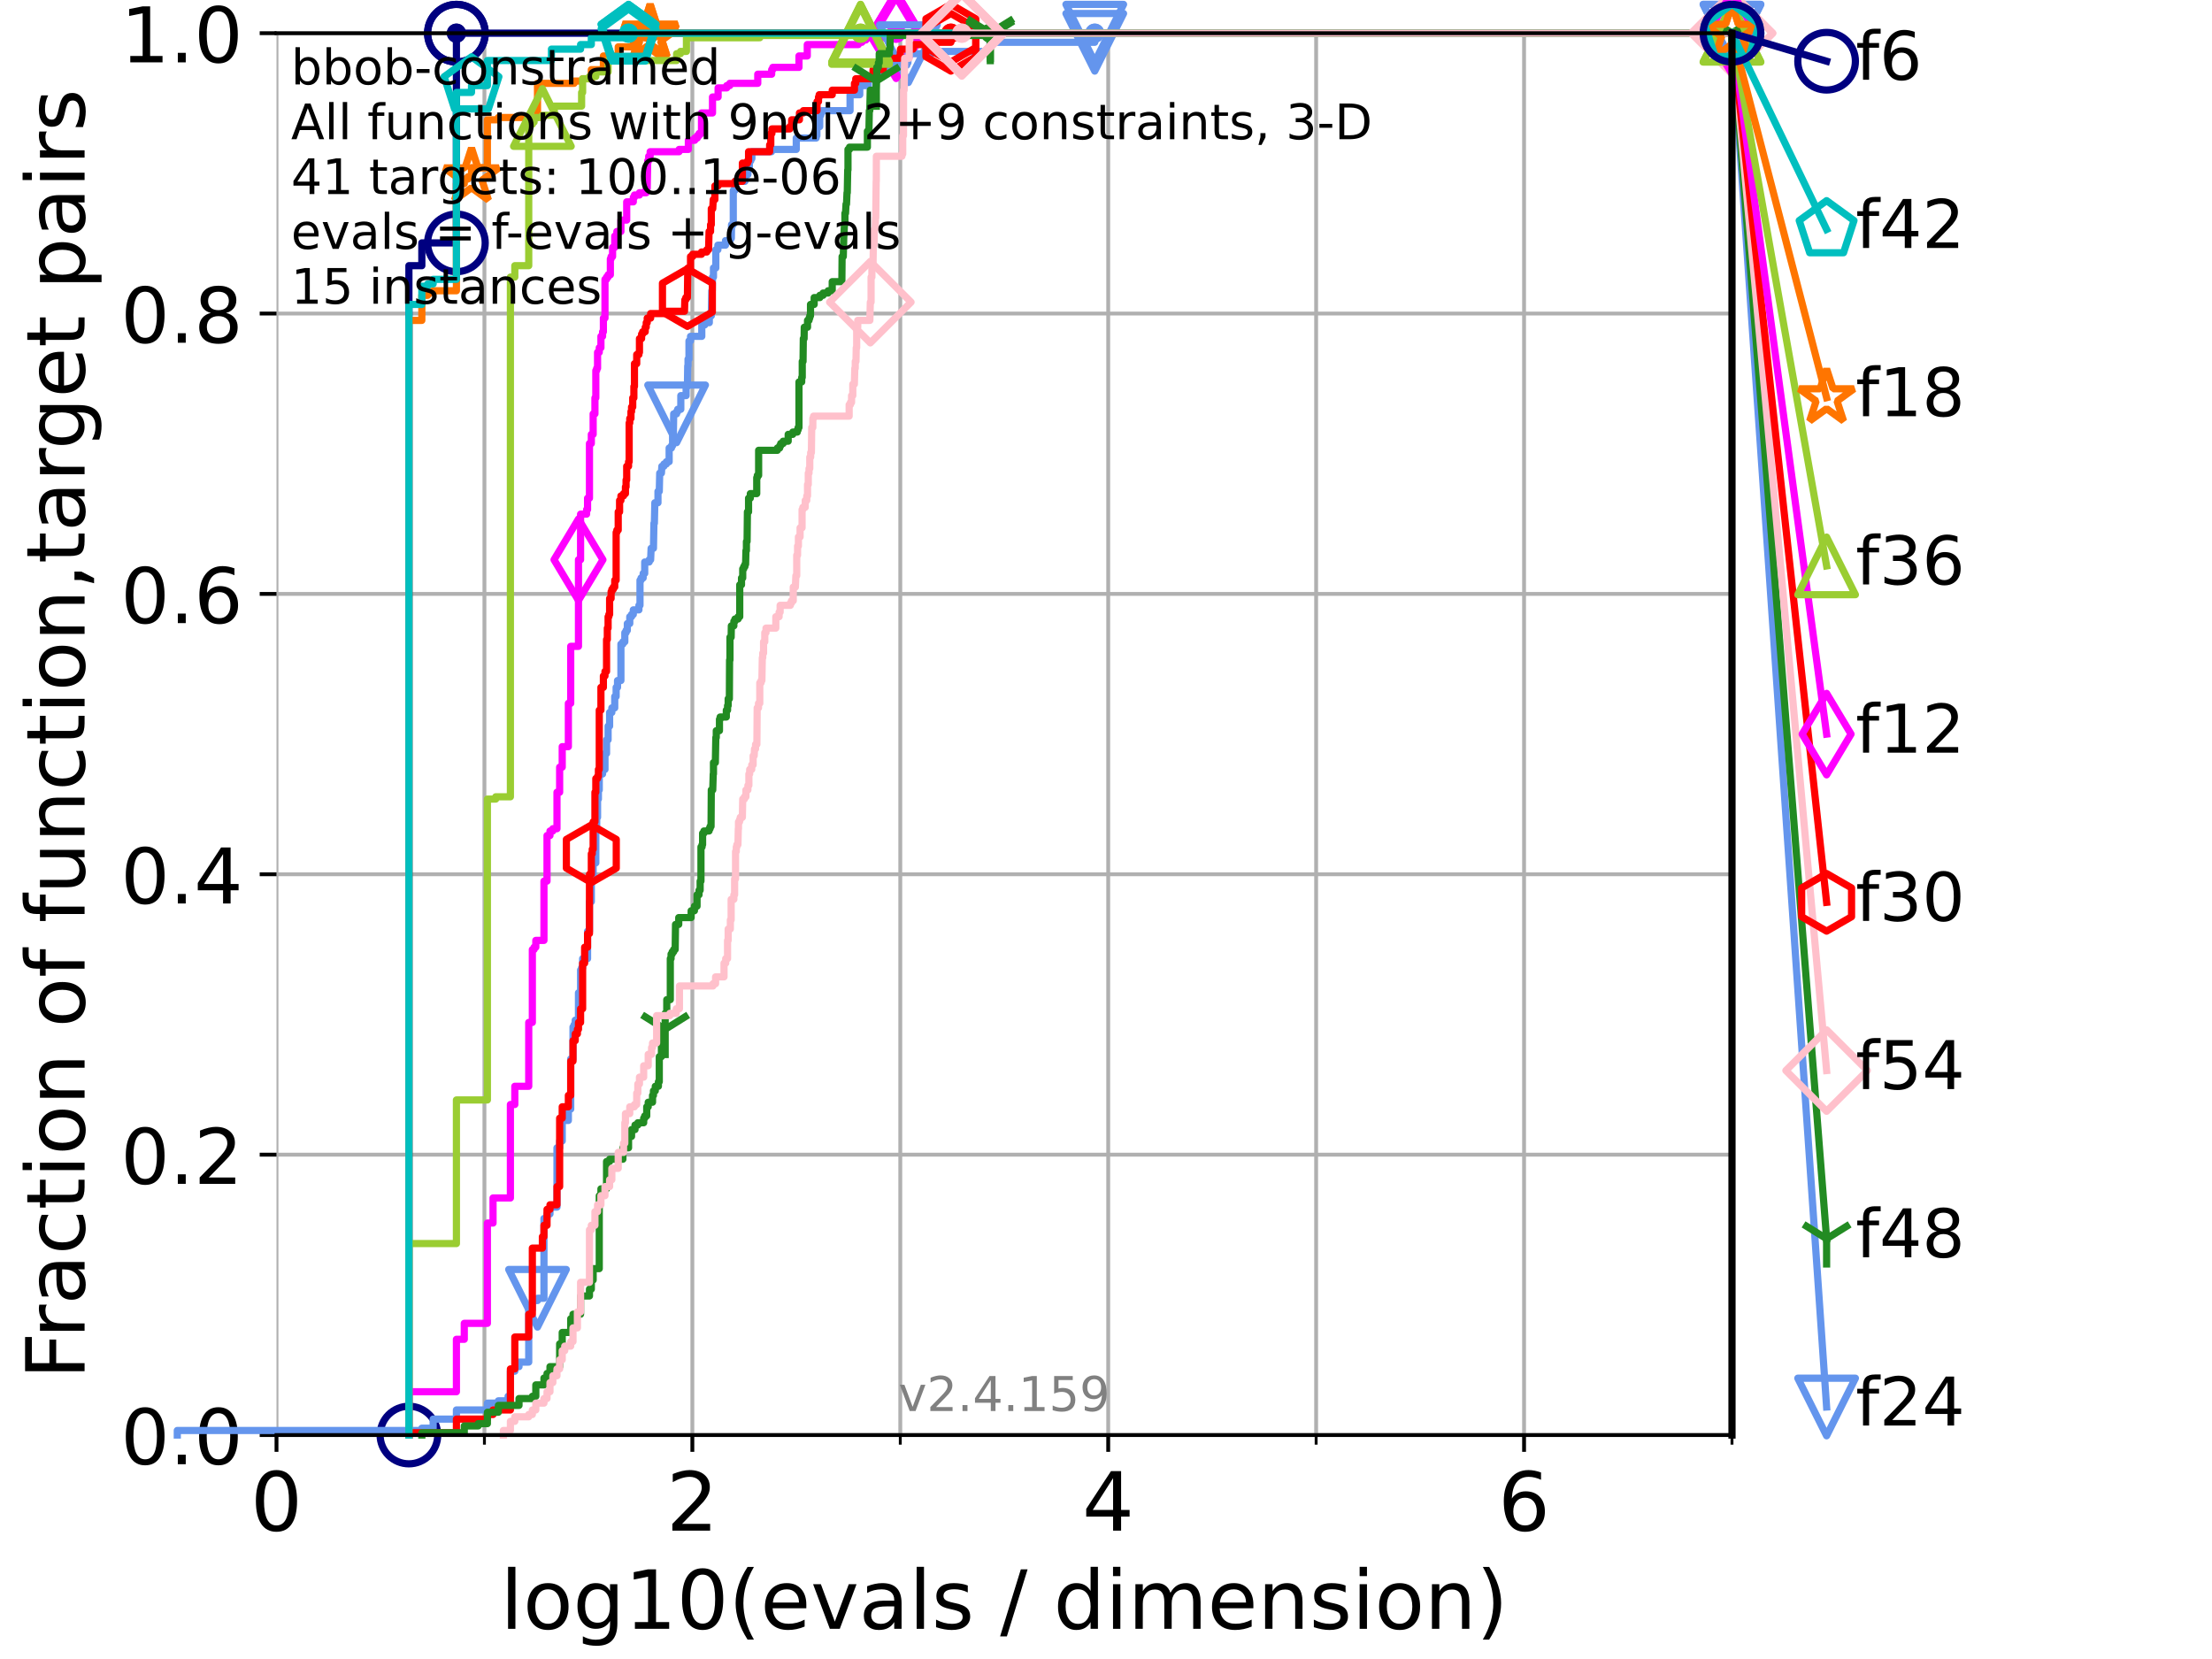 <?xml version="1.0" encoding="utf-8" standalone="no"?>
<!DOCTYPE svg PUBLIC "-//W3C//DTD SVG 1.1//EN"
  "http://www.w3.org/Graphics/SVG/1.1/DTD/svg11.dtd">
<!-- Created with matplotlib (https://matplotlib.org/) -->
<svg height="345.6pt" version="1.1" viewBox="0 0 460.8 345.6" width="460.8pt" xmlns="http://www.w3.org/2000/svg" xmlns:xlink="http://www.w3.org/1999/xlink">
 <defs>
  <style type="text/css">*{stroke-linecap:butt;stroke-linejoin:round;}</style>
 </defs>
 <g id="figure_1">
  <g id="patch_1">
   <path d="M 0 345.6 
L 460.8 345.6 
L 460.8 0 
L 0 0 
z
" style="fill:#ffffff;"/>
  </g>
  <g id="axes_1">
   <g id="patch_2">
    <path d="M 57.6 298.944 
L 360.806 298.944 
L 360.806 6.912 
L 57.6 6.912 
z
" style="fill:#ffffff;"/>
   </g>
   <g id="matplotlib.axis_1">
    <g id="xtick_1">
     <g id="line2d_1">
      <path clip-path="url(#p662ee6cbf6)" d="M 57.6 298.944 
L 57.6 6.912 
" style="fill:none;stroke:#b0b0b0;stroke-linecap:square;stroke-width:0.8;"/>
     </g>
     <g id="line2d_2">
      <defs>
       <path d="M 0 0 
L 0 3.5 
" id="m510001add8" style="stroke:#000000;stroke-width:0.8;"/>
      </defs>
      <g>
       <use style="stroke:#000000;stroke-width:0.8;" x="57.6" xlink:href="#m510001add8" y="298.944"/>
      </g>
     </g>
     <g id="text_1">
      <!-- 0 -->
      <g transform="translate(52.192 318.861)scale(0.17 -0.17)">
       <defs>
        <path d="M 31.781 66.406 
Q 24.172 66.406 20.328 58.906 
Q 16.5 51.422 16.5 36.375 
Q 16.5 21.391 20.328 13.891 
Q 24.172 6.391 31.781 6.391 
Q 39.453 6.391 43.281 13.891 
Q 47.125 21.391 47.125 36.375 
Q 47.125 51.422 43.281 58.906 
Q 39.453 66.406 31.781 66.406 
z
M 31.781 74.219 
Q 44.047 74.219 50.516 64.516 
Q 56.984 54.828 56.984 36.375 
Q 56.984 17.969 50.516 8.266 
Q 44.047 -1.422 31.781 -1.422 
Q 19.531 -1.422 13.062 8.266 
Q 6.594 17.969 6.594 36.375 
Q 6.594 54.828 13.062 64.516 
Q 19.531 74.219 31.781 74.219 
z
" id="DejaVuSans-48"/>
       </defs>
       <use xlink:href="#DejaVuSans-48"/>
      </g>
     </g>
    </g>
    <g id="xtick_2">
     <g id="line2d_3">
      <path clip-path="url(#p662ee6cbf6)" d="M 144.23 298.944 
L 144.23 6.912 
" style="fill:none;stroke:#b0b0b0;stroke-linecap:square;stroke-width:0.8;"/>
     </g>
     <g id="line2d_4">
      <g>
       <use style="stroke:#000000;stroke-width:0.8;" x="144.23" xlink:href="#m510001add8" y="298.944"/>
      </g>
     </g>
     <g id="text_2">
      <!-- 2 -->
      <g transform="translate(138.822 318.861)scale(0.17 -0.17)">
       <defs>
        <path d="M 19.188 8.297 
L 53.609 8.297 
L 53.609 0 
L 7.328 0 
L 7.328 8.297 
Q 12.938 14.109 22.625 23.891 
Q 32.328 33.688 34.812 36.531 
Q 39.547 41.844 41.422 45.531 
Q 43.312 49.219 43.312 52.781 
Q 43.312 58.594 39.234 62.25 
Q 35.156 65.922 28.609 65.922 
Q 23.969 65.922 18.812 64.312 
Q 13.672 62.703 7.812 59.422 
L 7.812 69.391 
Q 13.766 71.781 18.938 73 
Q 24.125 74.219 28.422 74.219 
Q 39.75 74.219 46.484 68.547 
Q 53.219 62.891 53.219 53.422 
Q 53.219 48.922 51.531 44.891 
Q 49.859 40.875 45.406 35.406 
Q 44.188 33.984 37.641 27.219 
Q 31.109 20.453 19.188 8.297 
z
" id="DejaVuSans-50"/>
       </defs>
       <use xlink:href="#DejaVuSans-50"/>
      </g>
     </g>
    </g>
    <g id="xtick_3">
     <g id="line2d_5">
      <path clip-path="url(#p662ee6cbf6)" d="M 230.861 298.944 
L 230.861 6.912 
" style="fill:none;stroke:#b0b0b0;stroke-linecap:square;stroke-width:0.8;"/>
     </g>
     <g id="line2d_6">
      <g>
       <use style="stroke:#000000;stroke-width:0.8;" x="230.861" xlink:href="#m510001add8" y="298.944"/>
      </g>
     </g>
     <g id="text_3">
      <!-- 4 -->
      <g transform="translate(225.453 318.861)scale(0.17 -0.17)">
       <defs>
        <path d="M 37.797 64.312 
L 12.891 25.391 
L 37.797 25.391 
z
M 35.203 72.906 
L 47.609 72.906 
L 47.609 25.391 
L 58.016 25.391 
L 58.016 17.188 
L 47.609 17.188 
L 47.609 0 
L 37.797 0 
L 37.797 17.188 
L 4.891 17.188 
L 4.891 26.703 
z
" id="DejaVuSans-52"/>
       </defs>
       <use xlink:href="#DejaVuSans-52"/>
      </g>
     </g>
    </g>
    <g id="xtick_4">
     <g id="line2d_7">
      <path clip-path="url(#p662ee6cbf6)" d="M 317.491 298.944 
L 317.491 6.912 
" style="fill:none;stroke:#b0b0b0;stroke-linecap:square;stroke-width:0.8;"/>
     </g>
     <g id="line2d_8">
      <g>
       <use style="stroke:#000000;stroke-width:0.8;" x="317.491" xlink:href="#m510001add8" y="298.944"/>
      </g>
     </g>
     <g id="text_4">
      <!-- 6 -->
      <g transform="translate(312.083 318.861)scale(0.17 -0.17)">
       <defs>
        <path d="M 33.016 40.375 
Q 26.375 40.375 22.484 35.828 
Q 18.609 31.297 18.609 23.391 
Q 18.609 15.531 22.484 10.953 
Q 26.375 6.391 33.016 6.391 
Q 39.656 6.391 43.531 10.953 
Q 47.406 15.531 47.406 23.391 
Q 47.406 31.297 43.531 35.828 
Q 39.656 40.375 33.016 40.375 
z
M 52.594 71.297 
L 52.594 62.312 
Q 48.875 64.062 45.094 64.984 
Q 41.312 65.922 37.594 65.922 
Q 27.828 65.922 22.672 59.328 
Q 17.531 52.734 16.797 39.406 
Q 19.672 43.656 24.016 45.922 
Q 28.375 48.188 33.594 48.188 
Q 44.578 48.188 50.953 41.516 
Q 57.328 34.859 57.328 23.391 
Q 57.328 12.156 50.688 5.359 
Q 44.047 -1.422 33.016 -1.422 
Q 20.359 -1.422 13.672 8.266 
Q 6.984 17.969 6.984 36.375 
Q 6.984 53.656 15.188 63.938 
Q 23.391 74.219 37.203 74.219 
Q 40.922 74.219 44.703 73.484 
Q 48.484 72.75 52.594 71.297 
z
" id="DejaVuSans-54"/>
       </defs>
       <use xlink:href="#DejaVuSans-54"/>
      </g>
     </g>
    </g>
    <g id="xtick_5">
     <g id="line2d_9">
      <path clip-path="url(#p662ee6cbf6)" d="M 100.915 298.944 
L 100.915 6.912 
" style="fill:none;stroke:#b0b0b0;stroke-linecap:square;stroke-width:0.8;"/>
     </g>
     <g id="line2d_10">
      <defs>
       <path d="M 0 0 
L 0 2 
" id="mbde8623cee" style="stroke:#000000;stroke-width:0.6;"/>
      </defs>
      <g>
       <use style="stroke:#000000;stroke-width:0.6;" x="100.915" xlink:href="#mbde8623cee" y="298.944"/>
      </g>
     </g>
    </g>
    <g id="xtick_6">
     <g id="line2d_11">
      <path clip-path="url(#p662ee6cbf6)" d="M 187.546 298.944 
L 187.546 6.912 
" style="fill:none;stroke:#b0b0b0;stroke-linecap:square;stroke-width:0.8;"/>
     </g>
     <g id="line2d_12">
      <g>
       <use style="stroke:#000000;stroke-width:0.6;" x="187.546" xlink:href="#mbde8623cee" y="298.944"/>
      </g>
     </g>
    </g>
    <g id="xtick_7">
     <g id="line2d_13">
      <path clip-path="url(#p662ee6cbf6)" d="M 274.176 298.944 
L 274.176 6.912 
" style="fill:none;stroke:#b0b0b0;stroke-linecap:square;stroke-width:0.8;"/>
     </g>
     <g id="line2d_14">
      <g>
       <use style="stroke:#000000;stroke-width:0.6;" x="274.176" xlink:href="#mbde8623cee" y="298.944"/>
      </g>
     </g>
    </g>
    <g id="xtick_8">
     <g id="line2d_15">
      <path clip-path="url(#p662ee6cbf6)" d="M 360.806 298.944 
L 360.806 6.912 
" style="fill:none;stroke:#b0b0b0;stroke-linecap:square;stroke-width:0.8;"/>
     </g>
     <g id="line2d_16">
      <g>
       <use style="stroke:#000000;stroke-width:0.6;" x="360.806" xlink:href="#mbde8623cee" y="298.944"/>
      </g>
     </g>
    </g>
    <g id="text_5">
     <!-- log10(evals / dimension) -->
     <g transform="translate(104.239 339.314)scale(0.17 -0.17)">
      <defs>
       <path d="M 9.422 75.984 
L 18.406 75.984 
L 18.406 0 
L 9.422 0 
z
" id="DejaVuSans-108"/>
       <path d="M 30.609 48.391 
Q 23.391 48.391 19.188 42.75 
Q 14.984 37.109 14.984 27.297 
Q 14.984 17.484 19.156 11.844 
Q 23.344 6.203 30.609 6.203 
Q 37.797 6.203 41.984 11.859 
Q 46.188 17.531 46.188 27.297 
Q 46.188 37.016 41.984 42.703 
Q 37.797 48.391 30.609 48.391 
z
M 30.609 56 
Q 42.328 56 49.016 48.375 
Q 55.719 40.766 55.719 27.297 
Q 55.719 13.875 49.016 6.219 
Q 42.328 -1.422 30.609 -1.422 
Q 18.844 -1.422 12.172 6.219 
Q 5.516 13.875 5.516 27.297 
Q 5.516 40.766 12.172 48.375 
Q 18.844 56 30.609 56 
z
" id="DejaVuSans-111"/>
       <path d="M 45.406 27.984 
Q 45.406 37.75 41.375 43.109 
Q 37.359 48.484 30.078 48.484 
Q 22.859 48.484 18.828 43.109 
Q 14.797 37.75 14.797 27.984 
Q 14.797 18.266 18.828 12.891 
Q 22.859 7.516 30.078 7.516 
Q 37.359 7.516 41.375 12.891 
Q 45.406 18.266 45.406 27.984 
z
M 54.391 6.781 
Q 54.391 -7.172 48.188 -13.984 
Q 42 -20.797 29.203 -20.797 
Q 24.469 -20.797 20.266 -20.094 
Q 16.062 -19.391 12.109 -17.922 
L 12.109 -9.188 
Q 16.062 -11.328 19.922 -12.344 
Q 23.781 -13.375 27.781 -13.375 
Q 36.625 -13.375 41.016 -8.766 
Q 45.406 -4.156 45.406 5.172 
L 45.406 9.625 
Q 42.625 4.781 38.281 2.391 
Q 33.938 0 27.875 0 
Q 17.828 0 11.672 7.656 
Q 5.516 15.328 5.516 27.984 
Q 5.516 40.672 11.672 48.328 
Q 17.828 56 27.875 56 
Q 33.938 56 38.281 53.609 
Q 42.625 51.219 45.406 46.391 
L 45.406 54.688 
L 54.391 54.688 
z
" id="DejaVuSans-103"/>
       <path d="M 12.406 8.297 
L 28.516 8.297 
L 28.516 63.922 
L 10.984 60.406 
L 10.984 69.391 
L 28.422 72.906 
L 38.281 72.906 
L 38.281 8.297 
L 54.391 8.297 
L 54.391 0 
L 12.406 0 
z
" id="DejaVuSans-49"/>
       <path d="M 31 75.875 
Q 24.469 64.656 21.281 53.656 
Q 18.109 42.672 18.109 31.391 
Q 18.109 20.125 21.312 9.062 
Q 24.516 -2 31 -13.188 
L 23.188 -13.188 
Q 15.875 -1.703 12.234 9.375 
Q 8.594 20.453 8.594 31.391 
Q 8.594 42.281 12.203 53.312 
Q 15.828 64.359 23.188 75.875 
z
" id="DejaVuSans-40"/>
       <path d="M 56.203 29.594 
L 56.203 25.203 
L 14.891 25.203 
Q 15.484 15.922 20.484 11.062 
Q 25.484 6.203 34.422 6.203 
Q 39.594 6.203 44.453 7.469 
Q 49.312 8.734 54.109 11.281 
L 54.109 2.781 
Q 49.266 0.734 44.188 -0.344 
Q 39.109 -1.422 33.891 -1.422 
Q 20.797 -1.422 13.156 6.188 
Q 5.516 13.812 5.516 26.812 
Q 5.516 40.234 12.766 48.109 
Q 20.016 56 32.328 56 
Q 43.359 56 49.781 48.891 
Q 56.203 41.797 56.203 29.594 
z
M 47.219 32.234 
Q 47.125 39.594 43.094 43.984 
Q 39.062 48.391 32.422 48.391 
Q 24.906 48.391 20.391 44.141 
Q 15.875 39.891 15.188 32.172 
z
" id="DejaVuSans-101"/>
       <path d="M 2.984 54.688 
L 12.5 54.688 
L 29.594 8.797 
L 46.688 54.688 
L 56.203 54.688 
L 35.688 0 
L 23.484 0 
z
" id="DejaVuSans-118"/>
       <path d="M 34.281 27.484 
Q 23.391 27.484 19.188 25 
Q 14.984 22.516 14.984 16.5 
Q 14.984 11.719 18.141 8.906 
Q 21.297 6.109 26.703 6.109 
Q 34.188 6.109 38.703 11.406 
Q 43.219 16.703 43.219 25.484 
L 43.219 27.484 
z
M 52.203 31.203 
L 52.203 0 
L 43.219 0 
L 43.219 8.297 
Q 40.141 3.328 35.547 0.953 
Q 30.953 -1.422 24.312 -1.422 
Q 15.922 -1.422 10.953 3.297 
Q 6 8.016 6 15.922 
Q 6 25.141 12.172 29.828 
Q 18.359 34.516 30.609 34.516 
L 43.219 34.516 
L 43.219 35.406 
Q 43.219 41.609 39.141 45 
Q 35.062 48.391 27.688 48.391 
Q 23 48.391 18.547 47.266 
Q 14.109 46.141 10.016 43.891 
L 10.016 52.203 
Q 14.938 54.109 19.578 55.047 
Q 24.219 56 28.609 56 
Q 40.484 56 46.344 49.844 
Q 52.203 43.703 52.203 31.203 
z
" id="DejaVuSans-97"/>
       <path d="M 44.281 53.078 
L 44.281 44.578 
Q 40.484 46.531 36.375 47.5 
Q 32.281 48.484 27.875 48.484 
Q 21.188 48.484 17.844 46.438 
Q 14.5 44.391 14.5 40.281 
Q 14.5 37.156 16.891 35.375 
Q 19.281 33.594 26.516 31.984 
L 29.594 31.297 
Q 39.156 29.25 43.188 25.516 
Q 47.219 21.781 47.219 15.094 
Q 47.219 7.469 41.188 3.016 
Q 35.156 -1.422 24.609 -1.422 
Q 20.219 -1.422 15.453 -0.562 
Q 10.688 0.297 5.422 2 
L 5.422 11.281 
Q 10.406 8.688 15.234 7.391 
Q 20.062 6.109 24.812 6.109 
Q 31.156 6.109 34.562 8.281 
Q 37.984 10.453 37.984 14.406 
Q 37.984 18.062 35.516 20.016 
Q 33.062 21.969 24.703 23.781 
L 21.578 24.516 
Q 13.234 26.266 9.516 29.906 
Q 5.812 33.547 5.812 39.891 
Q 5.812 47.609 11.281 51.797 
Q 16.75 56 26.812 56 
Q 31.781 56 36.172 55.266 
Q 40.578 54.547 44.281 53.078 
z
" id="DejaVuSans-115"/>
       <path id="DejaVuSans-32"/>
       <path d="M 25.391 72.906 
L 33.688 72.906 
L 8.297 -9.281 
L 0 -9.281 
z
" id="DejaVuSans-47"/>
       <path d="M 45.406 46.391 
L 45.406 75.984 
L 54.391 75.984 
L 54.391 0 
L 45.406 0 
L 45.406 8.203 
Q 42.578 3.328 38.25 0.953 
Q 33.938 -1.422 27.875 -1.422 
Q 17.969 -1.422 11.734 6.484 
Q 5.516 14.406 5.516 27.297 
Q 5.516 40.188 11.734 48.094 
Q 17.969 56 27.875 56 
Q 33.938 56 38.25 53.625 
Q 42.578 51.266 45.406 46.391 
z
M 14.797 27.297 
Q 14.797 17.391 18.875 11.75 
Q 22.953 6.109 30.078 6.109 
Q 37.203 6.109 41.297 11.75 
Q 45.406 17.391 45.406 27.297 
Q 45.406 37.203 41.297 42.844 
Q 37.203 48.484 30.078 48.484 
Q 22.953 48.484 18.875 42.844 
Q 14.797 37.203 14.797 27.297 
z
" id="DejaVuSans-100"/>
       <path d="M 9.422 54.688 
L 18.406 54.688 
L 18.406 0 
L 9.422 0 
z
M 9.422 75.984 
L 18.406 75.984 
L 18.406 64.594 
L 9.422 64.594 
z
" id="DejaVuSans-105"/>
       <path d="M 52 44.188 
Q 55.375 50.25 60.062 53.125 
Q 64.75 56 71.094 56 
Q 79.641 56 84.281 50.016 
Q 88.922 44.047 88.922 33.016 
L 88.922 0 
L 79.891 0 
L 79.891 32.719 
Q 79.891 40.578 77.094 44.375 
Q 74.312 48.188 68.609 48.188 
Q 61.625 48.188 57.562 43.547 
Q 53.516 38.922 53.516 30.906 
L 53.516 0 
L 44.484 0 
L 44.484 32.719 
Q 44.484 40.625 41.703 44.406 
Q 38.922 48.188 33.109 48.188 
Q 26.219 48.188 22.156 43.531 
Q 18.109 38.875 18.109 30.906 
L 18.109 0 
L 9.078 0 
L 9.078 54.688 
L 18.109 54.688 
L 18.109 46.188 
Q 21.188 51.219 25.484 53.609 
Q 29.781 56 35.688 56 
Q 41.656 56 45.828 52.969 
Q 50 49.953 52 44.188 
z
" id="DejaVuSans-109"/>
       <path d="M 54.891 33.016 
L 54.891 0 
L 45.906 0 
L 45.906 32.719 
Q 45.906 40.484 42.875 44.328 
Q 39.844 48.188 33.797 48.188 
Q 26.516 48.188 22.312 43.547 
Q 18.109 38.922 18.109 30.906 
L 18.109 0 
L 9.078 0 
L 9.078 54.688 
L 18.109 54.688 
L 18.109 46.188 
Q 21.344 51.125 25.703 53.562 
Q 30.078 56 35.797 56 
Q 45.219 56 50.047 50.172 
Q 54.891 44.344 54.891 33.016 
z
" id="DejaVuSans-110"/>
       <path d="M 8.016 75.875 
L 15.828 75.875 
Q 23.141 64.359 26.781 53.312 
Q 30.422 42.281 30.422 31.391 
Q 30.422 20.453 26.781 9.375 
Q 23.141 -1.703 15.828 -13.188 
L 8.016 -13.188 
Q 14.5 -2 17.703 9.062 
Q 20.906 20.125 20.906 31.391 
Q 20.906 42.672 17.703 53.656 
Q 14.5 64.656 8.016 75.875 
z
" id="DejaVuSans-41"/>
      </defs>
      <use xlink:href="#DejaVuSans-108"/>
      <use x="27.783" xlink:href="#DejaVuSans-111"/>
      <use x="88.965" xlink:href="#DejaVuSans-103"/>
      <use x="152.441" xlink:href="#DejaVuSans-49"/>
      <use x="216.064" xlink:href="#DejaVuSans-48"/>
      <use x="279.688" xlink:href="#DejaVuSans-40"/>
      <use x="318.701" xlink:href="#DejaVuSans-101"/>
      <use x="380.225" xlink:href="#DejaVuSans-118"/>
      <use x="439.404" xlink:href="#DejaVuSans-97"/>
      <use x="500.684" xlink:href="#DejaVuSans-108"/>
      <use x="528.467" xlink:href="#DejaVuSans-115"/>
      <use x="580.566" xlink:href="#DejaVuSans-32"/>
      <use x="612.354" xlink:href="#DejaVuSans-47"/>
      <use x="646.045" xlink:href="#DejaVuSans-32"/>
      <use x="677.832" xlink:href="#DejaVuSans-100"/>
      <use x="741.309" xlink:href="#DejaVuSans-105"/>
      <use x="769.092" xlink:href="#DejaVuSans-109"/>
      <use x="866.504" xlink:href="#DejaVuSans-101"/>
      <use x="928.027" xlink:href="#DejaVuSans-110"/>
      <use x="991.406" xlink:href="#DejaVuSans-115"/>
      <use x="1043.506" xlink:href="#DejaVuSans-105"/>
      <use x="1071.289" xlink:href="#DejaVuSans-111"/>
      <use x="1132.471" xlink:href="#DejaVuSans-110"/>
      <use x="1195.85" xlink:href="#DejaVuSans-41"/>
     </g>
    </g>
   </g>
   <g id="matplotlib.axis_2">
    <g id="ytick_1">
     <g id="line2d_17">
      <path clip-path="url(#p662ee6cbf6)" d="M 57.6 298.944 
L 360.806 298.944 
" style="fill:none;stroke:#b0b0b0;stroke-linecap:square;stroke-width:0.8;"/>
     </g>
     <g id="line2d_18">
      <defs>
       <path d="M 0 0 
L -3.5 0 
" id="m68a2e7e2e9" style="stroke:#000000;stroke-width:0.8;"/>
      </defs>
      <g>
       <use style="stroke:#000000;stroke-width:0.8;" x="57.6" xlink:href="#m68a2e7e2e9" y="298.944"/>
      </g>
     </g>
     <g id="text_6">
      <!-- 0.0 -->
      <g transform="translate(25.155 305.023)scale(0.16 -0.16)">
       <defs>
        <path d="M 10.688 12.406 
L 21 12.406 
L 21 0 
L 10.688 0 
z
" id="DejaVuSans-46"/>
       </defs>
       <use xlink:href="#DejaVuSans-48"/>
       <use x="63.623" xlink:href="#DejaVuSans-46"/>
       <use x="95.41" xlink:href="#DejaVuSans-48"/>
      </g>
     </g>
    </g>
    <g id="ytick_2">
     <g id="line2d_19">
      <path clip-path="url(#p662ee6cbf6)" d="M 57.6 240.538 
L 360.806 240.538 
" style="fill:none;stroke:#b0b0b0;stroke-linecap:square;stroke-width:0.8;"/>
     </g>
     <g id="line2d_20">
      <g>
       <use style="stroke:#000000;stroke-width:0.8;" x="57.6" xlink:href="#m68a2e7e2e9" y="240.538"/>
      </g>
     </g>
     <g id="text_7">
      <!-- 0.2 -->
      <g transform="translate(25.155 246.616)scale(0.16 -0.16)">
       <use xlink:href="#DejaVuSans-48"/>
       <use x="63.623" xlink:href="#DejaVuSans-46"/>
       <use x="95.41" xlink:href="#DejaVuSans-50"/>
      </g>
     </g>
    </g>
    <g id="ytick_3">
     <g id="line2d_21">
      <path clip-path="url(#p662ee6cbf6)" d="M 57.6 182.131 
L 360.806 182.131 
" style="fill:none;stroke:#b0b0b0;stroke-linecap:square;stroke-width:0.8;"/>
     </g>
     <g id="line2d_22">
      <g>
       <use style="stroke:#000000;stroke-width:0.8;" x="57.6" xlink:href="#m68a2e7e2e9" y="182.131"/>
      </g>
     </g>
     <g id="text_8">
      <!-- 0.4 -->
      <g transform="translate(25.155 188.21)scale(0.16 -0.16)">
       <use xlink:href="#DejaVuSans-48"/>
       <use x="63.623" xlink:href="#DejaVuSans-46"/>
       <use x="95.41" xlink:href="#DejaVuSans-52"/>
      </g>
     </g>
    </g>
    <g id="ytick_4">
     <g id="line2d_23">
      <path clip-path="url(#p662ee6cbf6)" d="M 57.6 123.725 
L 360.806 123.725 
" style="fill:none;stroke:#b0b0b0;stroke-linecap:square;stroke-width:0.8;"/>
     </g>
     <g id="line2d_24">
      <g>
       <use style="stroke:#000000;stroke-width:0.8;" x="57.6" xlink:href="#m68a2e7e2e9" y="123.725"/>
      </g>
     </g>
     <g id="text_9">
      <!-- 0.6 -->
      <g transform="translate(25.155 129.804)scale(0.16 -0.16)">
       <use xlink:href="#DejaVuSans-48"/>
       <use x="63.623" xlink:href="#DejaVuSans-46"/>
       <use x="95.41" xlink:href="#DejaVuSans-54"/>
      </g>
     </g>
    </g>
    <g id="ytick_5">
     <g id="line2d_25">
      <path clip-path="url(#p662ee6cbf6)" d="M 57.6 65.318 
L 360.806 65.318 
" style="fill:none;stroke:#b0b0b0;stroke-linecap:square;stroke-width:0.8;"/>
     </g>
     <g id="line2d_26">
      <g>
       <use style="stroke:#000000;stroke-width:0.8;" x="57.6" xlink:href="#m68a2e7e2e9" y="65.318"/>
      </g>
     </g>
     <g id="text_10">
      <!-- 0.8 -->
      <g transform="translate(25.155 71.397)scale(0.16 -0.16)">
       <defs>
        <path d="M 31.781 34.625 
Q 24.75 34.625 20.719 30.859 
Q 16.703 27.094 16.703 20.516 
Q 16.703 13.922 20.719 10.156 
Q 24.75 6.391 31.781 6.391 
Q 38.812 6.391 42.859 10.172 
Q 46.922 13.969 46.922 20.516 
Q 46.922 27.094 42.891 30.859 
Q 38.875 34.625 31.781 34.625 
z
M 21.922 38.812 
Q 15.578 40.375 12.031 44.719 
Q 8.5 49.078 8.5 55.328 
Q 8.5 64.062 14.719 69.141 
Q 20.953 74.219 31.781 74.219 
Q 42.672 74.219 48.875 69.141 
Q 55.078 64.062 55.078 55.328 
Q 55.078 49.078 51.531 44.719 
Q 48 40.375 41.703 38.812 
Q 48.828 37.156 52.797 32.312 
Q 56.781 27.484 56.781 20.516 
Q 56.781 9.906 50.312 4.234 
Q 43.844 -1.422 31.781 -1.422 
Q 19.734 -1.422 13.25 4.234 
Q 6.781 9.906 6.781 20.516 
Q 6.781 27.484 10.781 32.312 
Q 14.797 37.156 21.922 38.812 
z
M 18.312 54.391 
Q 18.312 48.734 21.844 45.562 
Q 25.391 42.391 31.781 42.391 
Q 38.141 42.391 41.719 45.562 
Q 45.312 48.734 45.312 54.391 
Q 45.312 60.062 41.719 63.234 
Q 38.141 66.406 31.781 66.406 
Q 25.391 66.406 21.844 63.234 
Q 18.312 60.062 18.312 54.391 
z
" id="DejaVuSans-56"/>
       </defs>
       <use xlink:href="#DejaVuSans-48"/>
       <use x="63.623" xlink:href="#DejaVuSans-46"/>
       <use x="95.41" xlink:href="#DejaVuSans-56"/>
      </g>
     </g>
    </g>
    <g id="ytick_6">
     <g id="line2d_27">
      <path clip-path="url(#p662ee6cbf6)" d="M 57.6 6.912 
L 360.806 6.912 
" style="fill:none;stroke:#b0b0b0;stroke-linecap:square;stroke-width:0.8;"/>
     </g>
     <g id="line2d_28">
      <g>
       <use style="stroke:#000000;stroke-width:0.8;" x="57.6" xlink:href="#m68a2e7e2e9" y="6.912"/>
      </g>
     </g>
     <g id="text_11">
      <!-- 1.0 -->
      <g transform="translate(25.155 12.991)scale(0.16 -0.16)">
       <use xlink:href="#DejaVuSans-49"/>
       <use x="63.623" xlink:href="#DejaVuSans-46"/>
       <use x="95.41" xlink:href="#DejaVuSans-48"/>
      </g>
     </g>
    </g>
    <g id="text_12">
     <!-- Fraction of function,target pairs -->
     <g transform="translate(17.62 287.313)rotate(-90)scale(0.17 -0.17)">
      <defs>
       <path d="M 9.812 72.906 
L 51.703 72.906 
L 51.703 64.594 
L 19.672 64.594 
L 19.672 43.109 
L 48.578 43.109 
L 48.578 34.812 
L 19.672 34.812 
L 19.672 0 
L 9.812 0 
z
" id="DejaVuSans-70"/>
       <path d="M 41.109 46.297 
Q 39.594 47.172 37.812 47.578 
Q 36.031 48 33.891 48 
Q 26.266 48 22.188 43.047 
Q 18.109 38.094 18.109 28.812 
L 18.109 0 
L 9.078 0 
L 9.078 54.688 
L 18.109 54.688 
L 18.109 46.188 
Q 20.953 51.172 25.484 53.578 
Q 30.031 56 36.531 56 
Q 37.453 56 38.578 55.875 
Q 39.703 55.766 41.062 55.516 
z
" id="DejaVuSans-114"/>
       <path d="M 48.781 52.594 
L 48.781 44.188 
Q 44.969 46.297 41.141 47.344 
Q 37.312 48.391 33.406 48.391 
Q 24.656 48.391 19.812 42.844 
Q 14.984 37.312 14.984 27.297 
Q 14.984 17.281 19.812 11.734 
Q 24.656 6.203 33.406 6.203 
Q 37.312 6.203 41.141 7.25 
Q 44.969 8.297 48.781 10.406 
L 48.781 2.094 
Q 45.016 0.344 40.984 -0.531 
Q 36.969 -1.422 32.422 -1.422 
Q 20.062 -1.422 12.781 6.344 
Q 5.516 14.109 5.516 27.297 
Q 5.516 40.672 12.859 48.328 
Q 20.219 56 33.016 56 
Q 37.156 56 41.109 55.141 
Q 45.062 54.297 48.781 52.594 
z
" id="DejaVuSans-99"/>
       <path d="M 18.312 70.219 
L 18.312 54.688 
L 36.812 54.688 
L 36.812 47.703 
L 18.312 47.703 
L 18.312 18.016 
Q 18.312 11.328 20.141 9.422 
Q 21.969 7.516 27.594 7.516 
L 36.812 7.516 
L 36.812 0 
L 27.594 0 
Q 17.188 0 13.234 3.875 
Q 9.281 7.766 9.281 18.016 
L 9.281 47.703 
L 2.688 47.703 
L 2.688 54.688 
L 9.281 54.688 
L 9.281 70.219 
z
" id="DejaVuSans-116"/>
       <path d="M 37.109 75.984 
L 37.109 68.5 
L 28.516 68.5 
Q 23.688 68.5 21.797 66.547 
Q 19.922 64.594 19.922 59.516 
L 19.922 54.688 
L 34.719 54.688 
L 34.719 47.703 
L 19.922 47.703 
L 19.922 0 
L 10.891 0 
L 10.891 47.703 
L 2.297 47.703 
L 2.297 54.688 
L 10.891 54.688 
L 10.891 58.5 
Q 10.891 67.625 15.141 71.797 
Q 19.391 75.984 28.609 75.984 
z
" id="DejaVuSans-102"/>
       <path d="M 8.5 21.578 
L 8.5 54.688 
L 17.484 54.688 
L 17.484 21.922 
Q 17.484 14.156 20.5 10.266 
Q 23.531 6.391 29.594 6.391 
Q 36.859 6.391 41.078 11.031 
Q 45.312 15.672 45.312 23.688 
L 45.312 54.688 
L 54.297 54.688 
L 54.297 0 
L 45.312 0 
L 45.312 8.406 
Q 42.047 3.422 37.719 1 
Q 33.406 -1.422 27.688 -1.422 
Q 18.266 -1.422 13.375 4.438 
Q 8.5 10.297 8.5 21.578 
z
M 31.109 56 
z
" id="DejaVuSans-117"/>
       <path d="M 11.719 12.406 
L 22.016 12.406 
L 22.016 4 
L 14.016 -11.625 
L 7.719 -11.625 
L 11.719 4 
z
" id="DejaVuSans-44"/>
       <path d="M 18.109 8.203 
L 18.109 -20.797 
L 9.078 -20.797 
L 9.078 54.688 
L 18.109 54.688 
L 18.109 46.391 
Q 20.953 51.266 25.266 53.625 
Q 29.594 56 35.594 56 
Q 45.562 56 51.781 48.094 
Q 58.016 40.188 58.016 27.297 
Q 58.016 14.406 51.781 6.484 
Q 45.562 -1.422 35.594 -1.422 
Q 29.594 -1.422 25.266 0.953 
Q 20.953 3.328 18.109 8.203 
z
M 48.688 27.297 
Q 48.688 37.203 44.609 42.844 
Q 40.531 48.484 33.406 48.484 
Q 26.266 48.484 22.188 42.844 
Q 18.109 37.203 18.109 27.297 
Q 18.109 17.391 22.188 11.75 
Q 26.266 6.109 33.406 6.109 
Q 40.531 6.109 44.609 11.75 
Q 48.688 17.391 48.688 27.297 
z
" id="DejaVuSans-112"/>
      </defs>
      <use xlink:href="#DejaVuSans-70"/>
      <use x="50.27" xlink:href="#DejaVuSans-114"/>
      <use x="91.383" xlink:href="#DejaVuSans-97"/>
      <use x="152.662" xlink:href="#DejaVuSans-99"/>
      <use x="207.643" xlink:href="#DejaVuSans-116"/>
      <use x="246.852" xlink:href="#DejaVuSans-105"/>
      <use x="274.635" xlink:href="#DejaVuSans-111"/>
      <use x="335.816" xlink:href="#DejaVuSans-110"/>
      <use x="399.195" xlink:href="#DejaVuSans-32"/>
      <use x="430.982" xlink:href="#DejaVuSans-111"/>
      <use x="492.164" xlink:href="#DejaVuSans-102"/>
      <use x="527.369" xlink:href="#DejaVuSans-32"/>
      <use x="559.156" xlink:href="#DejaVuSans-102"/>
      <use x="594.361" xlink:href="#DejaVuSans-117"/>
      <use x="657.74" xlink:href="#DejaVuSans-110"/>
      <use x="721.119" xlink:href="#DejaVuSans-99"/>
      <use x="776.1" xlink:href="#DejaVuSans-116"/>
      <use x="815.309" xlink:href="#DejaVuSans-105"/>
      <use x="843.092" xlink:href="#DejaVuSans-111"/>
      <use x="904.273" xlink:href="#DejaVuSans-110"/>
      <use x="967.652" xlink:href="#DejaVuSans-44"/>
      <use x="999.439" xlink:href="#DejaVuSans-116"/>
      <use x="1038.648" xlink:href="#DejaVuSans-97"/>
      <use x="1099.928" xlink:href="#DejaVuSans-114"/>
      <use x="1139.291" xlink:href="#DejaVuSans-103"/>
      <use x="1202.768" xlink:href="#DejaVuSans-101"/>
      <use x="1264.291" xlink:href="#DejaVuSans-116"/>
      <use x="1303.5" xlink:href="#DejaVuSans-32"/>
      <use x="1335.287" xlink:href="#DejaVuSans-112"/>
      <use x="1398.764" xlink:href="#DejaVuSans-97"/>
      <use x="1460.043" xlink:href="#DejaVuSans-105"/>
      <use x="1487.826" xlink:href="#DejaVuSans-114"/>
      <use x="1528.939" xlink:href="#DejaVuSans-115"/>
     </g>
    </g>
   </g>
   <g id="line2d_29">
    <defs>
     <path d="M 0 1.5 
C 0.398 1.5 0.779 1.342 1.061 1.061 
C 1.342 0.779 1.5 0.398 1.5 0 
C 1.5 -0.398 1.342 -0.779 1.061 -1.061 
C 0.779 -1.342 0.398 -1.5 0 -1.5 
C -0.398 -1.5 -0.779 -1.342 -1.061 -1.061 
C -1.342 -0.779 -1.5 -0.398 -1.5 0 
C -1.5 0.398 -1.342 0.779 -1.061 1.061 
C -0.779 1.342 -0.398 1.5 0 1.5 
z
" id="m7cb9c76b4a" style="stroke:#000080;"/>
    </defs>
    <g>
     <use style="fill:#000080;stroke:#000080;" x="95.081" xlink:href="#m7cb9c76b4a" y="6.912"/>
     <use style="fill:#000080;stroke:#000080;" x="95.081" xlink:href="#m7cb9c76b4a" y="6.912"/>
    </g>
   </g>
   <g id="line2d_30">
    <path d="M 85.184 298.944 
L 85.184 55.347 
L 87.876 55.347 
L 87.876 50.598 
L 95.081 50.598 
L 95.081 6.912 
L 360.806 6.912 
" style="fill:none;stroke:#000080;stroke-linecap:square;stroke-width:1.5;"/>
   </g>
   <g id="line2d_31">
    <defs>
     <path d="M 0 6 
C 1.591 6 3.117 5.368 4.243 4.243 
C 5.368 3.117 6 1.591 6 0 
C 6 -1.591 5.368 -3.117 4.243 -4.243 
C 3.117 -5.368 1.591 -6 0 -6 
C -1.591 -6 -3.117 -5.368 -4.243 -4.243 
C -5.368 -3.117 -6 -1.591 -6 0 
C -6 1.591 -5.368 3.117 -4.243 4.243 
C -3.117 5.368 -1.591 6 0 6 
z
" id="m2038777a2b" style="stroke:#000080;stroke-width:1.5;"/>
    </defs>
    <g>
     <use style="fill-opacity:0;stroke:#000080;stroke-width:1.5;" x="85.184" xlink:href="#m2038777a2b" y="298.944"/>
     <use style="fill-opacity:0;stroke:#000080;stroke-width:1.5;" x="95.081" xlink:href="#m2038777a2b" y="50.598"/>
     <use style="fill-opacity:0;stroke:#000080;stroke-width:1.5;" x="95.081" xlink:href="#m2038777a2b" y="6.912"/>
     <use style="fill-opacity:0;stroke:#000080;stroke-width:1.5;" x="95.081" xlink:href="#m2038777a2b" y="6.912"/>
     <use style="fill-opacity:0;stroke:#000080;stroke-width:1.5;" x="360.806" xlink:href="#m2038777a2b" y="6.912"/>
    </g>
   </g>
   <g id="line2d_32">
    <path style="fill:none;stroke:#000080;stroke-linecap:square;stroke-width:1.5;"/>
    <g/>
   </g>
   <g id="line2d_33">
    <defs>
     <path d="M 0 1.5 
C 0.398 1.5 0.779 1.342 1.061 1.061 
C 1.342 0.779 1.5 0.398 1.5 0 
C 1.5 -0.398 1.342 -0.779 1.061 -1.061 
C 0.779 -1.342 0.398 -1.5 0 -1.5 
C -0.398 -1.5 -0.779 -1.342 -1.061 -1.061 
C -1.342 -0.779 -1.5 -0.398 -1.5 0 
C -1.5 0.398 -1.342 0.779 -1.061 1.061 
C -0.779 1.342 -0.398 1.5 0 1.5 
z
" id="m726d4231de" style="stroke:#ff00ff;"/>
    </defs>
    <g>
     <use style="fill:#ff00ff;stroke:#ff00ff;" x="186.686" xlink:href="#m726d4231de" y="6.912"/>
     <use style="fill:#ff00ff;stroke:#ff00ff;" x="186.686" xlink:href="#m726d4231de" y="6.912"/>
    </g>
   </g>
   <g id="line2d_34">
    <path d="M 85.184 298.944 
L 85.184 289.922 
L 95.081 289.922 
L 95.081 279 
L 96.718 279 
L 96.718 275.676 
L 101.532 275.676 
L 101.532 254.783 
L 102.708 254.783 
L 102.708 249.56 
L 106.327 249.56 
L 106.327 230.091 
L 107.245 230.091 
L 107.245 226.292 
L 110.145 226.292 
L 110.145 212.996 
L 110.897 212.996 
L 110.897 197.801 
L 111.262 197.801 
L 111.262 197.326 
L 111.621 197.326 
L 111.621 195.902 
L 113.317 195.902 
L 113.317 183.556 
L 113.954 183.556 
L 113.954 174.059 
L 114.571 174.059 
L 114.571 173.109 
L 115.168 173.109 
L 115.168 172.634 
L 116.03 172.634 
L 116.03 165.037 
L 116.584 165.037 
L 116.584 159.813 
L 117.121 159.813 
L 117.121 155.54 
L 118.401 155.54 
L 118.401 146.518 
L 118.89 146.518 
L 118.89 134.646 
L 120.507 134.646 
L 120.507 116.602 
L 120.944 116.602 
L 120.944 107.105 
L 122.199 107.105 
L 122.199 106.155 
L 122.4 106.155 
L 122.4 103.781 
L 122.796 103.781 
L 122.796 92.385 
L 123.184 92.385 
L 123.184 90.485 
L 123.564 90.485 
L 123.564 86.212 
L 123.936 86.212 
L 123.936 82.888 
L 124.12 82.888 
L 124.12 77.19 
L 124.302 77.19 
L 124.302 76.715 
L 124.482 76.715 
L 124.482 73.391 
L 124.837 73.391 
L 124.837 72.441 
L 125.185 72.441 
L 125.185 70.067 
L 125.527 70.067 
L 125.527 69.117 
L 125.696 69.117 
L 125.696 66.268 
L 126.029 66.268 
L 126.029 58.196 
L 126.356 58.196 
L 126.356 57.721 
L 126.677 57.721 
L 126.677 57.246 
L 127.15 57.246 
L 127.15 53.922 
L 127.304 53.922 
L 127.304 53.447 
L 127.61 53.447 
L 127.61 51.548 
L 128.06 51.548 
L 128.06 49.174 
L 128.499 49.174 
L 128.499 48.224 
L 129.348 48.224 
L 129.348 45.85 
L 130.553 45.85 
L 130.553 42.051 
L 131.929 42.051 
L 131.929 41.101 
L 132.169 41.101 
L 132.169 40.626 
L 133.211 40.626 
L 133.211 40.151 
L 134.621 40.151 
L 134.621 39.202 
L 134.829 39.202 
L 134.932 33.504 
L 135.136 33.504 
L 135.136 32.554 
L 135.439 32.554 
L 135.439 31.604 
L 141.466 31.604 
L 141.466 31.129 
L 143.397 31.129 
L 143.397 29.23 
L 144.725 29.23 
L 144.725 28.755 
L 145.267 28.755 
L 145.267 28.28 
L 145.62 28.28 
L 145.62 27.805 
L 146.137 27.805 
L 146.137 23.532 
L 148.428 23.532 
L 148.428 20.208 
L 149.595 20.208 
L 149.595 18.308 
L 151.392 18.308 
L 151.392 17.834 
L 152.024 17.834 
L 152.024 17.359 
L 157.856 17.359 
L 157.856 15.459 
L 160.752 15.459 
L 160.752 14.51 
L 160.985 14.51 
L 160.985 14.035 
L 166.441 14.035 
L 166.441 11.66 
L 168.169 11.66 
L 168.169 9.286 
L 178.804 9.286 
L 178.804 8.811 
L 179.548 8.811 
L 179.548 8.337 
L 180.364 8.337 
L 180.364 7.862 
L 186.686 7.862 
L 186.686 6.912 
L 360.806 6.912 
L 360.806 6.912 
" style="fill:none;stroke:#ff00ff;stroke-linecap:square;stroke-width:1.5;"/>
   </g>
   <g id="line2d_35">
    <defs>
     <path d="M -0 8.485 
L 5.091 0 
L 0 -8.485 
L -5.091 -0 
z
" id="m5de67db805" style="stroke:#ff00ff;stroke-linejoin:miter;stroke-width:1.5;"/>
    </defs>
    <g>
     <use style="fill-opacity:0;stroke:#ff00ff;stroke-linejoin:miter;stroke-width:1.5;" x="120.507" xlink:href="#m5de67db805" y="116.602"/>
     <use style="fill-opacity:0;stroke:#ff00ff;stroke-linejoin:miter;stroke-width:1.5;" x="186.686" xlink:href="#m5de67db805" y="7.862"/>
     <use style="fill-opacity:0;stroke:#ff00ff;stroke-linejoin:miter;stroke-width:1.5;" x="186.686" xlink:href="#m5de67db805" y="6.912"/>
     <use style="fill-opacity:0;stroke:#ff00ff;stroke-linejoin:miter;stroke-width:1.5;" x="186.686" xlink:href="#m5de67db805" y="6.912"/>
     <use style="fill-opacity:0;stroke:#ff00ff;stroke-linejoin:miter;stroke-width:1.5;" x="360.806" xlink:href="#m5de67db805" y="6.912"/>
    </g>
   </g>
   <g id="line2d_36">
    <path style="fill:none;stroke:#ff00ff;stroke-linecap:square;stroke-width:1.5;"/>
    <g/>
   </g>
   <g id="line2d_37">
    <defs>
     <path d="M 0 1.5 
C 0.398 1.5 0.779 1.342 1.061 1.061 
C 1.342 0.779 1.5 0.398 1.5 0 
C 1.5 -0.398 1.342 -0.779 1.061 -1.061 
C 0.779 -1.342 0.398 -1.5 0 -1.5 
C -0.398 -1.5 -0.779 -1.342 -1.061 -1.061 
C -1.342 -0.779 -1.5 -0.398 -1.5 0 
C -1.5 0.398 -1.342 0.779 -1.061 1.061 
C -0.779 1.342 -0.398 1.5 0 1.5 
z
" id="m2e459876fd" style="stroke:#ff7500;"/>
    </defs>
    <g>
     <use style="fill:#ff7500;stroke:#ff7500;" x="135.439" xlink:href="#m2e459876fd" y="6.912"/>
     <use style="fill:#ff7500;stroke:#ff7500;" x="135.439" xlink:href="#m2e459876fd" y="6.912"/>
    </g>
   </g>
   <g id="line2d_38">
    <path d="M 85.184 298.944 
L 85.184 66.743 
L 87.876 66.743 
L 87.876 61.52 
L 89.09 61.52 
L 89.09 61.045 
L 90.231 61.045 
L 90.231 60.57 
L 95.081 60.57 
L 95.081 38.252 
L 96.718 38.252 
L 96.718 37.302 
L 97.485 37.302 
L 97.485 36.827 
L 98.223 36.827 
L 98.223 34.928 
L 101.532 34.928 
L 101.532 24.956 
L 103.815 24.956 
L 103.815 24.481 
L 111.972 24.481 
L 111.972 17.359 
L 119.6 17.359 
L 119.6 16.884 
L 121.372 16.884 
L 121.372 16.409 
L 123.184 16.409 
L 123.184 14.51 
L 125.696 14.51 
L 125.696 11.66 
L 128.786 11.66 
L 128.786 9.761 
L 131.929 9.761 
L 131.929 7.862 
L 135.439 7.862 
L 135.439 6.912 
L 360.806 6.912 
" style="fill:none;stroke:#ff7500;stroke-linecap:square;stroke-width:1.5;"/>
   </g>
   <g id="line2d_39">
    <defs>
     <path d="M 0 -6 
L -1.347 -1.854 
L -5.706 -1.854 
L -2.18 0.708 
L -3.527 4.854 
L -0 2.292 
L 3.527 4.854 
L 2.18 0.708 
L 5.706 -1.854 
L 1.347 -1.854 
z
" id="m117ef12105" style="stroke:#ff7500;stroke-linejoin:bevel;stroke-width:1.5;"/>
    </defs>
    <g>
     <use style="fill-opacity:0;stroke:#ff7500;stroke-linejoin:bevel;stroke-width:1.5;" x="98.223" xlink:href="#m117ef12105" y="36.827"/>
     <use style="fill-opacity:0;stroke:#ff7500;stroke-linejoin:bevel;stroke-width:1.5;" x="135.439" xlink:href="#m117ef12105" y="7.862"/>
     <use style="fill-opacity:0;stroke:#ff7500;stroke-linejoin:bevel;stroke-width:1.5;" x="135.439" xlink:href="#m117ef12105" y="6.912"/>
     <use style="fill-opacity:0;stroke:#ff7500;stroke-linejoin:bevel;stroke-width:1.5;" x="135.439" xlink:href="#m117ef12105" y="6.912"/>
     <use style="fill-opacity:0;stroke:#ff7500;stroke-linejoin:bevel;stroke-width:1.5;" x="360.806" xlink:href="#m117ef12105" y="6.912"/>
    </g>
   </g>
   <g id="line2d_40">
    <path style="fill:none;stroke:#ff7500;stroke-linecap:square;stroke-width:1.5;"/>
    <g/>
   </g>
   <g id="line2d_41">
    <defs>
     <path d="M 0 1.5 
C 0.398 1.5 0.779 1.342 1.061 1.061 
C 1.342 0.779 1.5 0.398 1.5 0 
C 1.5 -0.398 1.342 -0.779 1.061 -1.061 
C 0.779 -1.342 0.398 -1.5 0 -1.5 
C -0.398 -1.5 -0.779 -1.342 -1.061 -1.061 
C -1.342 -0.779 -1.5 -0.398 -1.5 0 
C -1.5 0.398 -1.342 0.779 -1.061 1.061 
C -0.779 1.342 -0.398 1.5 0 1.5 
z
" id="m9f56729ccd" style="stroke:#6495ed;"/>
    </defs>
    <g>
     <use style="fill:#6495ed;stroke:#6495ed;" x="228.056" xlink:href="#m9f56729ccd" y="6.912"/>
     <use style="fill:#6495ed;stroke:#6495ed;" x="228.056" xlink:href="#m9f56729ccd" y="6.912"/>
    </g>
   </g>
   <g id="line2d_42">
    <path d="M 36.933 298.944 
L 36.933 297.994 
L 87.876 297.994 
L 87.876 297.519 
L 90.231 297.519 
L 90.231 295.62 
L 95.081 295.62 
L 95.081 293.721 
L 101.532 293.721 
L 101.532 292.296 
L 103.815 292.296 
L 103.815 291.821 
L 105.851 291.821 
L 105.851 290.872 
L 106.327 290.872 
L 106.327 285.648 
L 107.245 285.648 
L 107.245 284.699 
L 108.12 284.699 
L 108.12 283.749 
L 110.145 283.749 
L 110.145 272.827 
L 110.897 272.827 
L 110.897 270.928 
L 111.972 270.928 
L 111.972 270.453 
L 113.317 270.453 
L 113.317 253.833 
L 113.954 253.833 
L 113.954 252.884 
L 114.571 252.884 
L 114.571 251.459 
L 116.03 251.459 
L 116.03 239.113 
L 116.584 239.113 
L 116.584 237.689 
L 117.121 237.689 
L 117.121 233.415 
L 118.401 233.415 
L 118.401 231.041 
L 118.89 231.041 
L 118.89 220.594 
L 119.366 220.594 
L 119.366 213.946 
L 119.6 213.946 
L 119.6 213.471 
L 119.831 213.471 
L 119.831 212.522 
L 120.507 212.522 
L 120.507 206.823 
L 120.944 206.823 
L 120.944 202.075 
L 121.159 202.075 
L 121.159 201.6 
L 121.372 201.6 
L 121.372 199.701 
L 122.4 199.701 
L 122.4 194.002 
L 122.796 194.002 
L 122.796 187.829 
L 123.184 187.829 
L 123.184 183.081 
L 123.564 183.081 
L 123.564 179.757 
L 124.12 179.757 
L 124.12 173.109 
L 124.302 173.109 
L 124.302 170.26 
L 124.482 170.26 
L 124.482 166.461 
L 124.66 166.461 
L 124.66 164.562 
L 124.837 164.562 
L 124.837 161.238 
L 125.527 161.238 
L 125.527 160.288 
L 126.029 160.288 
L 126.029 156.964 
L 126.356 156.964 
L 126.356 154.115 
L 126.677 154.115 
L 126.677 151.266 
L 126.994 151.266 
L 126.994 148.417 
L 127.458 148.417 
L 127.458 147.467 
L 128.06 147.467 
L 128.06 145.093 
L 128.354 145.093 
L 128.354 143.194 
L 128.643 143.194 
L 128.643 141.769 
L 129.348 141.769 
L 129.348 134.171 
L 129.759 134.171 
L 129.759 133.697 
L 130.16 133.697 
L 130.16 131.797 
L 130.423 131.797 
L 130.423 131.322 
L 130.683 131.322 
L 130.683 129.898 
L 131.191 129.898 
L 131.191 128.473 
L 131.564 128.473 
L 131.564 127.998 
L 131.929 127.998 
L 131.929 127.049 
L 133.098 127.049 
L 133.098 126.099 
L 133.323 126.099 
L 133.323 120.876 
L 133.546 120.876 
L 133.546 120.401 
L 133.983 120.401 
L 133.983 119.451 
L 134.305 119.451 
L 134.305 117.077 
L 135.238 117.077 
L 135.238 116.602 
L 135.539 116.602 
L 135.638 114.228 
L 136.127 114.228 
L 136.223 109.004 
L 136.319 109.004 
L 136.414 104.731 
L 137.067 104.731 
L 137.067 102.357 
L 137.341 102.357 
L 137.431 98.558 
L 137.788 98.558 
L 137.876 97.133 
L 138.31 97.133 
L 138.31 96.658 
L 138.819 96.658 
L 138.819 96.184 
L 139.395 96.184 
L 139.395 93.334 
L 139.875 93.334 
L 139.875 92.86 
L 140.111 92.86 
L 140.111 90.96 
L 140.266 90.96 
L 140.344 86.212 
L 140.951 86.212 
L 140.951 85.737 
L 141.173 85.737 
L 141.173 85.262 
L 141.826 85.262 
L 141.826 82.413 
L 142.933 82.413 
L 142.933 80.514 
L 143.199 80.514 
L 143.265 76.24 
L 143.331 76.24 
L 143.331 74.815 
L 143.528 74.815 
L 143.528 71.017 
L 143.85 71.017 
L 143.85 70.067 
L 146.194 70.067 
L 146.194 67.693 
L 146.805 67.693 
L 146.805 67.218 
L 147.764 67.218 
L 147.764 65.793 
L 148.176 65.793 
L 148.277 60.57 
L 148.378 60.57 
L 148.428 57.721 
L 148.628 57.721 
L 148.628 55.821 
L 149.118 55.821 
L 149.118 52.023 
L 149.548 52.023 
L 149.548 51.073 
L 151.133 51.073 
L 151.133 50.123 
L 152.107 50.123 
L 152.107 49.648 
L 152.353 49.648 
L 152.394 46.799 
L 152.756 46.799 
L 152.756 39.677 
L 153.072 39.677 
L 153.072 38.252 
L 153.228 38.252 
L 153.228 37.777 
L 155.183 37.777 
L 155.183 36.353 
L 155.803 36.353 
L 155.803 34.928 
L 156.106 34.928 
L 156.106 33.504 
L 156.403 33.504 
L 156.403 33.029 
L 156.632 33.029 
L 156.632 31.604 
L 160.725 31.604 
L 160.725 31.129 
L 165.874 31.129 
L 165.874 28.755 
L 170.024 28.755 
L 170.024 28.28 
L 170.167 28.28 
L 170.167 26.381 
L 170.758 26.381 
L 170.758 24.007 
L 170.986 24.007 
L 170.986 23.532 
L 171.152 23.532 
L 171.152 23.057 
L 177.081 23.057 
L 177.081 19.733 
L 179.101 19.733 
L 179.101 17.834 
L 180.89 17.834 
L 180.89 15.934 
L 183.957 15.934 
L 183.957 14.984 
L 184.108 14.984 
L 184.108 14.51 
L 184.788 14.51 
L 184.788 13.56 
L 188.906 13.56 
L 188.906 13.085 
L 189.126 13.085 
L 189.236 11.186 
L 194.076 11.186 
L 194.076 10.711 
L 205.964 10.711 
L 205.985 9.761 
L 206.23 9.761 
L 206.23 8.811 
L 228.056 8.811 
L 228.056 6.912 
L 360.806 6.912 
L 360.806 6.912 
" style="fill:none;stroke:#6495ed;stroke-linecap:square;stroke-width:1.5;"/>
   </g>
   <g id="line2d_43">
    <defs>
     <path d="M -0 6 
L 6 -6 
L -6 -6 
z
" id="m66236044d1" style="stroke:#6495ed;stroke-linejoin:miter;stroke-width:1.5;"/>
    </defs>
    <g>
     <use style="fill-opacity:0;stroke:#6495ed;stroke-linejoin:miter;stroke-width:1.5;" x="111.972" xlink:href="#m66236044d1" y="270.453"/>
     <use style="fill-opacity:0;stroke:#6495ed;stroke-linejoin:miter;stroke-width:1.5;" x="140.951" xlink:href="#m66236044d1" y="86.212"/>
     <use style="fill-opacity:0;stroke:#6495ed;stroke-linejoin:miter;stroke-width:1.5;" x="189.236" xlink:href="#m66236044d1" y="11.186"/>
     <use style="fill-opacity:0;stroke:#6495ed;stroke-linejoin:miter;stroke-width:1.5;" x="228.056" xlink:href="#m66236044d1" y="8.811"/>
     <use style="fill-opacity:0;stroke:#6495ed;stroke-linejoin:miter;stroke-width:1.5;" x="228.056" xlink:href="#m66236044d1" y="6.912"/>
     <use style="fill-opacity:0;stroke:#6495ed;stroke-linejoin:miter;stroke-width:1.5;" x="360.806" xlink:href="#m66236044d1" y="6.912"/>
    </g>
   </g>
   <g id="line2d_44">
    <path style="fill:none;stroke:#6495ed;stroke-linecap:square;stroke-width:1.5;"/>
    <g/>
   </g>
   <g id="line2d_45">
    <defs>
     <path d="M 0 1.5 
C 0.398 1.5 0.779 1.342 1.061 1.061 
C 1.342 0.779 1.5 0.398 1.5 0 
C 1.5 -0.398 1.342 -0.779 1.061 -1.061 
C 0.779 -1.342 0.398 -1.5 0 -1.5 
C -0.398 -1.5 -0.779 -1.342 -1.061 -1.061 
C -1.342 -0.779 -1.5 -0.398 -1.5 0 
C -1.5 0.398 -1.342 0.779 -1.061 1.061 
C -0.779 1.342 -0.398 1.5 0 1.5 
z
" id="m91210a9c86" style="stroke:#ff0000;"/>
    </defs>
    <g>
     <use style="fill:#ff0000;stroke:#ff0000;" x="198.084" xlink:href="#m91210a9c86" y="6.912"/>
     <use style="fill:#ff0000;stroke:#ff0000;" x="198.084" xlink:href="#m91210a9c86" y="6.912"/>
    </g>
   </g>
   <g id="line2d_46">
    <path d="M 85.184 298.944 
L 85.184 298.469 
L 95.081 298.469 
L 95.081 295.62 
L 101.532 295.62 
L 101.532 294.67 
L 102.708 294.67 
L 102.708 293.721 
L 106.327 293.721 
L 106.327 285.173 
L 107.245 285.173 
L 107.245 278.526 
L 110.145 278.526 
L 110.145 273.777 
L 110.897 273.777 
L 110.897 260.006 
L 112.989 260.006 
L 112.989 257.632 
L 113.317 257.632 
L 113.317 255.258 
L 113.954 255.258 
L 113.954 251.934 
L 114.571 251.934 
L 114.571 250.984 
L 116.03 250.984 
L 116.03 247.185 
L 116.584 247.185 
L 116.584 232.94 
L 117.121 232.94 
L 117.121 230.566 
L 118.401 230.566 
L 118.401 228.192 
L 118.89 228.192 
L 118.89 221.069 
L 119.366 221.069 
L 119.366 216.795 
L 119.831 216.795 
L 119.831 215.371 
L 120.284 215.371 
L 120.284 214.421 
L 120.507 214.421 
L 120.507 212.996 
L 120.944 212.996 
L 120.944 210.147 
L 121.372 210.147 
L 121.372 200.65 
L 121.79 200.65 
L 121.79 197.326 
L 122.4 197.326 
L 122.4 194.477 
L 122.796 194.477 
L 122.796 182.131 
L 123.184 182.131 
L 123.184 177.858 
L 123.375 177.858 
L 123.375 176.908 
L 123.564 176.908 
L 123.564 171.21 
L 123.936 171.21 
L 123.936 165.037 
L 124.12 165.037 
L 124.12 162.188 
L 124.482 162.188 
L 124.482 161.713 
L 124.66 161.713 
L 124.66 160.288 
L 124.837 160.288 
L 124.837 147.942 
L 125.185 147.942 
L 125.185 143.194 
L 125.696 143.194 
L 125.696 140.819 
L 126.029 140.819 
L 126.029 139.87 
L 126.356 139.87 
L 126.356 133.222 
L 126.517 133.222 
L 126.517 130.848 
L 126.677 130.848 
L 126.677 128.473 
L 126.836 128.473 
L 126.836 127.998 
L 126.994 127.998 
L 126.994 124.674 
L 127.304 124.674 
L 127.304 123.25 
L 127.458 123.25 
L 127.458 122.775 
L 127.761 122.775 
L 127.761 122.3 
L 128.06 122.3 
L 128.06 120.876 
L 128.354 120.876 
L 128.354 110.904 
L 128.499 110.904 
L 128.499 110.429 
L 128.786 110.429 
L 128.786 106.63 
L 129.069 106.63 
L 129.069 104.256 
L 129.348 104.256 
L 129.348 103.306 
L 129.893 103.306 
L 129.893 102.831 
L 130.292 102.831 
L 130.292 101.407 
L 130.423 101.407 
L 130.423 99.982 
L 130.553 99.982 
L 130.553 97.133 
L 130.939 97.133 
L 130.939 96.184 
L 131.065 96.184 
L 131.065 88.111 
L 131.191 88.111 
L 131.191 87.161 
L 131.44 87.161 
L 131.44 85.737 
L 131.564 85.737 
L 131.564 84.787 
L 131.808 84.787 
L 131.808 82.888 
L 132.049 82.888 
L 132.049 80.514 
L 132.169 80.514 
L 132.169 75.765 
L 132.639 75.765 
L 132.639 73.866 
L 133.098 73.866 
L 133.098 73.391 
L 133.211 73.391 
L 133.211 70.542 
L 133.656 70.542 
L 133.656 69.592 
L 133.875 69.592 
L 133.875 69.117 
L 134.411 69.117 
L 134.411 68.167 
L 134.621 68.167 
L 134.621 67.218 
L 134.829 67.218 
L 134.829 66.268 
L 135.539 66.268 
L 135.539 65.318 
L 138.31 65.318 
L 138.31 64.844 
L 142.594 64.844 
L 142.662 62.469 
L 142.865 62.469 
L 142.865 61.994 
L 143.199 61.994 
L 143.265 56.771 
L 143.331 56.771 
L 143.331 55.821 
L 143.85 55.821 
L 143.85 53.447 
L 144.293 53.447 
L 144.293 52.972 
L 146.137 52.972 
L 146.137 52.497 
L 147.237 52.497 
L 147.237 52.023 
L 147.608 52.023 
L 147.712 48.224 
L 148.022 48.224 
L 148.022 46.799 
L 148.176 46.799 
L 148.176 43.475 
L 148.478 43.475 
L 148.578 41.576 
L 148.923 41.576 
L 148.923 38.727 
L 149.595 38.727 
L 149.595 38.252 
L 153.111 38.252 
L 153.111 37.777 
L 154.65 37.777 
L 154.65 33.978 
L 155.735 33.978 
L 155.735 33.504 
L 155.938 33.504 
L 155.938 31.604 
L 160.33 31.604 
L 160.33 30.18 
L 160.568 30.18 
L 160.568 27.805 
L 160.804 27.805 
L 160.804 26.856 
L 164.538 26.856 
L 164.538 26.381 
L 164.918 26.381 
L 164.918 24.956 
L 166.537 24.956 
L 166.537 23.532 
L 167.344 23.532 
L 167.344 23.057 
L 170.199 23.057 
L 170.199 21.157 
L 170.511 21.157 
L 170.511 20.208 
L 170.651 20.208 
L 170.651 19.733 
L 173.369 19.733 
L 173.369 18.783 
L 177.999 18.783 
L 177.999 17.359 
L 178.268 17.359 
L 178.268 16.409 
L 181.66 16.409 
L 181.66 15.934 
L 181.822 15.934 
L 181.873 14.51 
L 183.995 14.51 
L 183.995 13.56 
L 184.273 13.56 
L 184.34 12.135 
L 187.407 12.135 
L 187.407 11.66 
L 187.533 11.66 
L 187.589 10.236 
L 190.197 10.236 
L 190.197 9.286 
L 194.379 9.286 
L 194.379 8.811 
L 198.084 8.811 
L 198.084 6.912 
L 360.806 6.912 
L 360.806 6.912 
" style="fill:none;stroke:#ff0000;stroke-linecap:square;stroke-width:1.5;"/>
   </g>
   <g id="line2d_47">
    <defs>
     <path d="M 0 -6 
L -5.196 -3 
L -5.196 3 
L -0 6 
L 5.196 3 
L 5.196 -3 
z
" id="mae776eccd5" style="stroke:#ff0000;stroke-linejoin:miter;stroke-width:1.5;"/>
    </defs>
    <g>
     <use style="fill-opacity:0;stroke:#ff0000;stroke-linejoin:miter;stroke-width:1.5;" x="123.184" xlink:href="#mae776eccd5" y="177.858"/>
     <use style="fill-opacity:0;stroke:#ff0000;stroke-linejoin:miter;stroke-width:1.5;" x="143.199" xlink:href="#mae776eccd5" y="61.994"/>
     <use style="fill-opacity:0;stroke:#ff0000;stroke-linejoin:miter;stroke-width:1.5;" x="198.084" xlink:href="#mae776eccd5" y="8.811"/>
     <use style="fill-opacity:0;stroke:#ff0000;stroke-linejoin:miter;stroke-width:1.5;" x="198.084" xlink:href="#mae776eccd5" y="6.912"/>
     <use style="fill-opacity:0;stroke:#ff0000;stroke-linejoin:miter;stroke-width:1.5;" x="360.806" xlink:href="#mae776eccd5" y="6.912"/>
    </g>
   </g>
   <g id="line2d_48">
    <path style="fill:none;stroke:#ff0000;stroke-linecap:square;stroke-width:1.5;"/>
    <g/>
   </g>
   <g id="line2d_49">
    <defs>
     <path d="M 0 1.5 
C 0.398 1.5 0.779 1.342 1.061 1.061 
C 1.342 0.779 1.5 0.398 1.5 0 
C 1.5 -0.398 1.342 -0.779 1.061 -1.061 
C 0.779 -1.342 0.398 -1.5 0 -1.5 
C -0.398 -1.5 -0.779 -1.342 -1.061 -1.061 
C -1.342 -0.779 -1.5 -0.398 -1.5 0 
C -1.5 0.398 -1.342 0.779 -1.061 1.061 
C -0.779 1.342 -0.398 1.5 0 1.5 
z
" id="m30d6d8671f" style="stroke:#9acd32;"/>
    </defs>
    <g>
     <use style="fill:#9acd32;stroke:#9acd32;" x="179.267" xlink:href="#m30d6d8671f" y="6.912"/>
     <use style="fill:#9acd32;stroke:#9acd32;" x="179.267" xlink:href="#m30d6d8671f" y="6.912"/>
    </g>
   </g>
   <g id="line2d_50">
    <path d="M 85.184 298.944 
L 85.184 259.057 
L 95.081 259.057 
L 95.081 229.141 
L 101.532 229.141 
L 101.532 166.461 
L 103.27 166.461 
L 103.27 165.986 
L 106.327 165.986 
L 106.327 57.721 
L 107.245 57.721 
L 107.245 55.347 
L 110.145 55.347 
L 110.145 25.906 
L 110.897 25.906 
L 110.897 25.431 
L 111.262 25.431 
L 111.262 24.481 
L 112.989 24.481 
L 112.989 24.007 
L 115.46 24.007 
L 115.46 22.107 
L 121.159 22.107 
L 121.159 19.258 
L 121.372 19.258 
L 121.372 16.409 
L 122.796 16.409 
L 122.796 15.934 
L 124.12 15.934 
L 124.12 14.984 
L 126.677 14.984 
L 126.677 12.61 
L 140.951 12.61 
L 140.951 11.186 
L 141.754 11.186 
L 141.754 10.711 
L 143 10.711 
L 143 7.862 
L 158.277 7.862 
L 158.277 7.387 
L 179.267 7.387 
L 179.267 6.912 
L 360.806 6.912 
" style="fill:none;stroke:#9acd32;stroke-linecap:square;stroke-width:1.5;"/>
   </g>
   <g id="line2d_51">
    <defs>
     <path d="M 0 -6 
L -6 6 
L 6 6 
z
" id="md94f9f3203" style="stroke:#9acd32;stroke-linejoin:miter;stroke-width:1.5;"/>
    </defs>
    <g>
     <use style="fill-opacity:0;stroke:#9acd32;stroke-linejoin:miter;stroke-width:1.5;" x="112.989" xlink:href="#md94f9f3203" y="24.481"/>
     <use style="fill-opacity:0;stroke:#9acd32;stroke-linejoin:miter;stroke-width:1.5;" x="179.267" xlink:href="#md94f9f3203" y="7.387"/>
     <use style="fill-opacity:0;stroke:#9acd32;stroke-linejoin:miter;stroke-width:1.5;" x="179.267" xlink:href="#md94f9f3203" y="6.912"/>
     <use style="fill-opacity:0;stroke:#9acd32;stroke-linejoin:miter;stroke-width:1.5;" x="179.267" xlink:href="#md94f9f3203" y="6.912"/>
     <use style="fill-opacity:0;stroke:#9acd32;stroke-linejoin:miter;stroke-width:1.5;" x="360.806" xlink:href="#md94f9f3203" y="6.912"/>
    </g>
   </g>
   <g id="line2d_52">
    <path style="fill:none;stroke:#9acd32;stroke-linecap:square;stroke-width:1.5;"/>
    <g/>
   </g>
   <g id="line2d_53">
    <defs>
     <path d="M 0 1.5 
C 0.398 1.5 0.779 1.342 1.061 1.061 
C 1.342 0.779 1.5 0.398 1.5 0 
C 1.5 -0.398 1.342 -0.779 1.061 -1.061 
C 0.779 -1.342 0.398 -1.5 0 -1.5 
C -0.398 -1.5 -0.779 -1.342 -1.061 -1.061 
C -1.342 -0.779 -1.5 -0.398 -1.5 0 
C -1.5 0.398 -1.342 0.779 -1.061 1.061 
C -0.779 1.342 -0.398 1.5 0 1.5 
z
" id="m68bb40abde" style="stroke:#00bfbf;"/>
    </defs>
    <g>
     <use style="fill:#00bfbf;stroke:#00bfbf;" x="130.939" xlink:href="#m68bb40abde" y="6.912"/>
     <use style="fill:#00bfbf;stroke:#00bfbf;" x="130.939" xlink:href="#m68bb40abde" y="6.912"/>
    </g>
   </g>
   <g id="line2d_54">
    <path d="M 85.184 298.944 
L 85.184 63.419 
L 87.876 63.419 
L 87.876 59.62 
L 89.09 59.62 
L 89.09 59.145 
L 90.231 59.145 
L 90.231 58.196 
L 95.081 58.196 
L 95.081 19.258 
L 98.223 19.258 
L 98.223 17.834 
L 101.532 17.834 
L 101.532 12.61 
L 114.872 12.61 
L 114.872 10.236 
L 120.944 10.236 
L 120.944 9.286 
L 123.184 9.286 
L 123.184 7.862 
L 130.939 7.862 
L 130.939 6.912 
L 360.806 6.912 
" style="fill:none;stroke:#00bfbf;stroke-linecap:square;stroke-width:1.5;"/>
   </g>
   <g id="line2d_55">
    <defs>
     <path d="M 0 -6 
L -5.706 -1.854 
L -3.527 4.854 
L 3.527 4.854 
L 5.706 -1.854 
z
" id="mf9c153062f" style="stroke:#00bfbf;stroke-linejoin:miter;stroke-width:1.5;"/>
    </defs>
    <g>
     <use style="fill-opacity:0;stroke:#00bfbf;stroke-linejoin:miter;stroke-width:1.5;" x="98.223" xlink:href="#mf9c153062f" y="17.834"/>
     <use style="fill-opacity:0;stroke:#00bfbf;stroke-linejoin:miter;stroke-width:1.5;" x="130.939" xlink:href="#mf9c153062f" y="7.862"/>
     <use style="fill-opacity:0;stroke:#00bfbf;stroke-linejoin:miter;stroke-width:1.5;" x="130.939" xlink:href="#mf9c153062f" y="6.912"/>
     <use style="fill-opacity:0;stroke:#00bfbf;stroke-linejoin:miter;stroke-width:1.5;" x="130.939" xlink:href="#mf9c153062f" y="6.912"/>
     <use style="fill-opacity:0;stroke:#00bfbf;stroke-linejoin:miter;stroke-width:1.5;" x="360.806" xlink:href="#mf9c153062f" y="6.912"/>
    </g>
   </g>
   <g id="line2d_56">
    <path style="fill:none;stroke:#00bfbf;stroke-linecap:square;stroke-width:1.5;"/>
    <g/>
   </g>
   <g id="line2d_57">
    <defs>
     <path d="M 0 1.5 
C 0.398 1.5 0.779 1.342 1.061 1.061 
C 1.342 0.779 1.5 0.398 1.5 0 
C 1.5 -0.398 1.342 -0.779 1.061 -1.061 
C 0.779 -1.342 0.398 -1.5 0 -1.5 
C -0.398 -1.5 -0.779 -1.342 -1.061 -1.061 
C -1.342 -0.779 -1.5 -0.398 -1.5 0 
C -1.5 0.398 -1.342 0.779 -1.061 1.061 
C -0.779 1.342 -0.398 1.5 0 1.5 
z
" id="m9adb369e78" style="stroke:#228b22;"/>
    </defs>
    <g>
     <use style="fill:#228b22;stroke:#228b22;" x="206.295" xlink:href="#m9adb369e78" y="6.912"/>
     <use style="fill:#228b22;stroke:#228b22;" x="206.295" xlink:href="#m9adb369e78" y="6.912"/>
    </g>
   </g>
   <g id="line2d_58">
    <path d="M 87.876 298.944 
L 87.876 298.469 
L 96.718 298.469 
L 96.718 297.045 
L 99.617 297.045 
L 99.617 296.57 
L 101.532 296.57 
L 101.532 294.196 
L 103.815 294.196 
L 103.815 292.771 
L 108.12 292.771 
L 108.12 291.346 
L 110.897 291.346 
L 110.897 290.872 
L 111.621 290.872 
L 111.621 288.497 
L 113.317 288.497 
L 113.317 287.073 
L 113.954 287.073 
L 113.954 286.123 
L 114.571 286.123 
L 114.571 284.699 
L 116.584 284.699 
L 116.584 279.95 
L 117.121 279.95 
L 117.121 277.576 
L 118.89 277.576 
L 118.89 274.727 
L 119.366 274.727 
L 119.366 273.777 
L 120.944 273.777 
L 120.944 269.978 
L 122.796 269.978 
L 122.796 268.554 
L 123.184 268.554 
L 123.184 266.654 
L 123.564 266.654 
L 123.564 264.28 
L 124.837 264.28 
L 124.837 249.085 
L 125.185 249.085 
L 125.185 247.66 
L 126.356 247.66 
L 126.356 241.962 
L 126.994 241.962 
L 126.994 241.487 
L 129.759 241.487 
L 129.759 239.113 
L 130.939 239.113 
L 130.939 236.739 
L 131.564 236.739 
L 131.564 235.314 
L 132.287 235.314 
L 132.287 234.365 
L 132.87 234.365 
L 132.87 233.89 
L 134.091 233.89 
L 134.091 232.94 
L 134.305 232.94 
L 134.305 232.465 
L 134.725 232.465 
L 134.725 230.566 
L 135.034 230.566 
L 135.034 229.616 
L 135.933 229.616 
L 135.933 228.192 
L 136.127 228.192 
L 136.127 227.242 
L 136.509 227.242 
L 136.509 226.292 
L 137.159 226.292 
L 137.159 225.342 
L 137.341 225.342 
L 137.341 220.119 
L 137.788 220.119 
L 137.788 217.27 
L 138.138 217.27 
L 138.138 214.421 
L 138.566 214.421 
L 138.566 211.097 
L 138.902 211.097 
L 138.902 208.248 
L 139.637 208.248 
L 139.637 199.701 
L 139.796 199.701 
L 139.796 198.751 
L 140.033 198.751 
L 140.033 198.276 
L 140.344 198.276 
L 140.344 197.801 
L 140.65 197.801 
L 140.725 192.578 
L 141.393 192.578 
L 141.393 191.153 
L 143.978 191.153 
L 143.978 189.729 
L 144.664 189.729 
L 144.664 188.779 
L 145.208 188.779 
L 145.208 186.405 
L 145.62 186.405 
L 145.62 185.455 
L 145.852 185.455 
L 145.852 183.556 
L 146.023 183.556 
L 146.023 176.433 
L 146.25 176.433 
L 146.25 175.958 
L 146.362 175.958 
L 146.362 173.584 
L 146.64 173.584 
L 146.64 173.109 
L 147.712 173.109 
L 147.712 172.634 
L 147.92 172.634 
L 147.92 172.159 
L 148.125 172.159 
L 148.176 164.562 
L 148.478 164.562 
L 148.578 161.238 
L 148.628 161.238 
L 148.628 158.864 
L 149.021 158.864 
L 149.118 153.64 
L 149.214 153.64 
L 149.214 152.216 
L 149.876 152.216 
L 149.876 149.841 
L 150.015 149.841 
L 150.015 149.367 
L 151.306 149.367 
L 151.306 147.942 
L 151.563 147.942 
L 151.563 146.992 
L 151.69 146.992 
L 151.69 145.568 
L 151.941 145.568 
L 151.983 137.495 
L 152.066 137.495 
L 152.066 132.747 
L 152.312 132.747 
L 152.353 130.373 
L 152.875 130.373 
L 152.875 129.423 
L 153.111 129.423 
L 153.111 128.948 
L 153.764 128.948 
L 153.764 128.473 
L 154.101 128.473 
L 154.101 121.825 
L 154.469 121.825 
L 154.469 120.401 
L 154.722 120.401 
L 154.722 118.501 
L 154.936 118.501 
L 154.936 118.027 
L 155.183 118.027 
L 155.183 117.552 
L 155.322 117.552 
L 155.392 114.703 
L 155.495 114.703 
L 155.495 112.803 
L 155.633 112.803 
L 155.701 106.63 
L 155.938 106.63 
L 155.938 103.781 
L 156.305 103.781 
L 156.305 102.831 
L 157.642 102.831 
L 157.642 99.508 
L 157.765 99.508 
L 157.765 99.033 
L 158.037 99.033 
L 158.037 93.809 
L 161.938 93.809 
L 161.938 93.334 
L 162.421 93.334 
L 162.421 92.86 
L 162.634 92.86 
L 162.634 92.385 
L 163.146 92.385 
L 163.146 91.91 
L 164.194 91.91 
L 164.194 90.485 
L 165.146 90.485 
L 165.146 90.011 
L 166.091 90.011 
L 166.091 89.536 
L 166.267 89.536 
L 166.267 89.061 
L 166.441 89.061 
L 166.441 79.564 
L 167.01 79.564 
L 167.01 78.614 
L 167.122 78.614 
L 167.122 75.29 
L 167.288 75.29 
L 167.344 70.542 
L 167.508 70.542 
L 167.544 68.167 
L 168.222 68.167 
L 168.222 66.743 
L 168.535 66.743 
L 168.535 66.268 
L 168.689 66.268 
L 168.689 65.793 
L 168.842 65.793 
L 168.842 63.419 
L 169.606 63.419 
L 169.606 61.994 
L 170.789 61.994 
L 170.789 61.52 
L 171.464 61.52 
L 171.464 61.045 
L 172.51 61.045 
L 172.51 60.57 
L 173.369 60.57 
L 173.369 58.671 
L 175.376 58.671 
L 175.424 53.447 
L 175.673 53.447 
L 175.779 49.174 
L 175.803 49.174 
L 175.908 46.799 
L 176.012 46.799 
L 176.012 44.425 
L 176.139 44.425 
L 176.242 42.526 
L 176.345 42.526 
L 176.447 40.151 
L 176.503 40.151 
L 176.593 35.403 
L 176.65 35.403 
L 176.65 31.129 
L 176.971 31.129 
L 176.971 30.654 
L 180.692 30.654 
L 180.692 27.33 
L 181.014 27.33 
L 181.094 23.057 
L 181.191 23.057 
L 181.287 18.783 
L 182.465 18.783 
L 182.555 16.884 
L 182.645 16.884 
L 182.645 14.035 
L 182.984 14.035 
L 182.984 13.085 
L 183.159 13.085 
L 183.159 11.186 
L 185.269 11.186 
L 185.269 10.236 
L 185.389 10.236 
L 185.452 7.387 
L 206.295 7.387 
L 206.295 6.912 
L 360.806 6.912 
L 360.806 6.912 
" style="fill:none;stroke:#228b22;stroke-linecap:square;stroke-width:1.5;"/>
   </g>
   <g id="line2d_59">
    <defs>
     <path d="M 0 0 
L 0 6 
M 0 0 
L 4.8 -3 
M 0 0 
L -4.8 -3 
" id="m62069662e7" style="stroke:#228b22;stroke-width:1.5;"/>
    </defs>
    <g>
     <use style="fill-opacity:0;stroke:#228b22;stroke-width:1.5;" x="138.566" xlink:href="#m62069662e7" y="214.421"/>
     <use style="fill-opacity:0;stroke:#228b22;stroke-width:1.5;" x="182.555" xlink:href="#m62069662e7" y="16.884"/>
     <use style="fill-opacity:0;stroke:#228b22;stroke-width:1.5;" x="206.295" xlink:href="#m62069662e7" y="7.387"/>
     <use style="fill-opacity:0;stroke:#228b22;stroke-width:1.5;" x="206.295" xlink:href="#m62069662e7" y="6.912"/>
     <use style="fill-opacity:0;stroke:#228b22;stroke-width:1.5;" x="360.806" xlink:href="#m62069662e7" y="6.912"/>
    </g>
   </g>
   <g id="line2d_60">
    <path style="fill:none;stroke:#228b22;stroke-linecap:square;stroke-width:1.5;"/>
    <g/>
   </g>
   <g id="line2d_61">
    <defs>
     <path d="M 0 1.5 
C 0.398 1.5 0.779 1.342 1.061 1.061 
C 1.342 0.779 1.5 0.398 1.5 0 
C 1.5 -0.398 1.342 -0.779 1.061 -1.061 
C 0.779 -1.342 0.398 -1.5 0 -1.5 
C -0.398 -1.5 -0.779 -1.342 -1.061 -1.061 
C -1.342 -0.779 -1.5 -0.398 -1.5 0 
C -1.5 0.398 -1.342 0.779 -1.061 1.061 
C -0.779 1.342 -0.398 1.5 0 1.5 
z
" id="m965522c0c2" style="stroke:#ffc0cb;"/>
    </defs>
    <g>
     <use style="fill:#ffc0cb;stroke:#ffc0cb;" x="200.361" xlink:href="#m965522c0c2" y="6.912"/>
     <use style="fill:#ffc0cb;stroke:#ffc0cb;" x="200.361" xlink:href="#m965522c0c2" y="6.912"/>
    </g>
   </g>
   <g id="line2d_62">
    <path d="M 104.86 298.944 
L 104.86 297.994 
L 106.327 297.994 
L 106.327 296.095 
L 107.245 296.095 
L 107.245 295.145 
L 110.145 295.145 
L 110.145 294.67 
L 110.897 294.67 
L 110.897 293.721 
L 111.621 293.721 
L 111.621 292.296 
L 113.317 292.296 
L 113.317 291.346 
L 113.954 291.346 
L 113.954 289.922 
L 114.571 289.922 
L 114.571 288.022 
L 115.168 288.022 
L 115.168 286.598 
L 116.03 286.598 
L 116.03 285.173 
L 116.584 285.173 
L 116.584 283.274 
L 117.121 283.274 
L 117.121 281.375 
L 117.644 281.375 
L 117.644 280.425 
L 118.89 280.425 
L 118.89 279.475 
L 119.366 279.475 
L 119.366 276.626 
L 120.284 276.626 
L 120.284 273.302 
L 120.944 273.302 
L 120.944 267.129 
L 122.796 267.129 
L 122.796 256.208 
L 123.184 256.208 
L 123.184 255.258 
L 123.936 255.258 
L 123.936 252.409 
L 124.482 252.409 
L 124.482 250.984 
L 125.185 250.984 
L 125.185 249.085 
L 126.029 249.085 
L 126.029 247.185 
L 126.994 247.185 
L 126.994 245.761 
L 127.458 245.761 
L 127.458 243.387 
L 128.786 243.387 
L 128.786 240.063 
L 129.893 240.063 
L 129.893 238.163 
L 130.16 238.163 
L 130.16 233.89 
L 130.292 233.89 
L 130.292 231.99 
L 131.191 231.99 
L 131.191 230.566 
L 132.169 230.566 
L 132.169 230.091 
L 132.639 230.091 
L 132.639 227.717 
L 132.87 227.717 
L 132.87 225.817 
L 133.211 225.817 
L 133.211 224.393 
L 134.091 224.393 
L 134.091 222.018 
L 135.034 222.018 
L 135.034 219.644 
L 135.737 219.644 
L 135.737 218.22 
L 135.933 218.22 
L 135.933 217.27 
L 136.79 217.27 
L 136.79 211.572 
L 139.556 211.572 
L 139.556 211.097 
L 140.876 211.097 
L 140.876 210.147 
L 141.538 210.147 
L 141.538 205.399 
L 148.528 205.399 
L 148.528 204.924 
L 149.069 204.924 
L 149.069 203.499 
L 150.827 203.499 
L 150.827 200.65 
L 151.177 200.65 
L 151.177 199.701 
L 151.563 199.701 
L 151.563 195.902 
L 151.69 195.902 
L 151.69 193.528 
L 152.148 193.528 
L 152.148 191.628 
L 152.312 191.628 
L 152.312 187.355 
L 152.875 187.355 
L 152.875 186.405 
L 153.033 186.405 
L 153.033 183.081 
L 153.228 183.081 
L 153.228 177.383 
L 153.383 177.383 
L 153.383 176.433 
L 153.498 176.433 
L 153.498 175.958 
L 153.727 175.958 
L 153.802 172.634 
L 153.84 172.634 
L 153.84 171.21 
L 154.064 171.21 
L 154.064 170.735 
L 154.212 170.735 
L 154.212 170.26 
L 154.65 170.26 
L 154.722 166.461 
L 155.077 166.461 
L 155.077 165.986 
L 155.392 165.986 
L 155.392 164.562 
L 155.803 164.562 
L 155.803 163.612 
L 156.005 163.612 
L 156.005 161.238 
L 156.172 161.238 
L 156.172 160.288 
L 156.599 160.288 
L 156.599 159.338 
L 156.89 159.338 
L 156.89 157.439 
L 157.112 157.439 
L 157.175 156.015 
L 157.395 156.015 
L 157.395 155.065 
L 157.673 155.065 
L 157.734 147.467 
L 158.007 147.467 
L 158.007 146.518 
L 158.277 146.518 
L 158.277 142.244 
L 158.542 142.244 
L 158.542 141.769 
L 158.717 141.769 
L 158.804 137.021 
L 158.891 137.021 
L 158.891 136.071 
L 159.063 136.071 
L 159.063 133.697 
L 159.317 133.697 
L 159.317 131.797 
L 159.569 131.797 
L 159.569 130.848 
L 161.617 130.848 
L 161.617 128.473 
L 162.301 128.473 
L 162.301 127.524 
L 162.516 127.524 
L 162.516 126.099 
L 164.644 126.099 
L 164.644 125.624 
L 164.876 125.624 
L 164.876 125.149 
L 165.249 125.149 
L 165.249 122.3 
L 165.695 122.3 
L 165.795 119.926 
L 165.973 119.926 
L 165.973 115.652 
L 166.15 115.652 
L 166.15 113.753 
L 166.325 113.753 
L 166.325 111.854 
L 166.671 111.854 
L 166.671 109.954 
L 167.085 109.954 
L 167.085 106.155 
L 167.252 106.155 
L 167.252 105.681 
L 167.743 105.681 
L 167.743 104.256 
L 168.064 104.256 
L 168.064 103.306 
L 168.222 103.306 
L 168.222 100.932 
L 168.379 100.932 
L 168.379 98.558 
L 168.535 98.558 
L 168.535 97.608 
L 168.689 97.608 
L 168.689 95.234 
L 168.876 95.234 
L 168.876 94.284 
L 169.028 94.284 
L 169.095 89.061 
L 169.327 89.061 
L 169.327 87.161 
L 169.475 87.161 
L 169.475 86.687 
L 176.894 86.687 
L 176.894 84.312 
L 177.157 84.312 
L 177.157 83.838 
L 177.395 83.838 
L 177.395 82.413 
L 177.652 82.413 
L 177.652 80.039 
L 177.978 80.039 
L 178.072 76.715 
L 178.165 76.715 
L 178.165 75.29 
L 178.319 75.29 
L 178.37 72.441 
L 178.462 72.441 
L 178.462 68.167 
L 178.684 68.167 
L 178.684 66.743 
L 181.209 66.743 
L 181.305 62.944 
L 181.461 62.944 
L 181.461 57.721 
L 181.634 57.721 
L 181.634 55.821 
L 181.856 55.821 
L 181.932 51.073 
L 182.084 51.073 
L 182.159 47.749 
L 182.309 47.749 
L 182.383 45.375 
L 182.432 45.375 
L 182.523 37.777 
L 182.547 37.777 
L 182.564 32.554 
L 187.887 32.554 
L 187.887 32.079 
L 188.053 32.079 
L 188.053 28.28 
L 188.211 28.28 
L 188.229 18.783 
L 188.35 18.783 
L 188.457 12.135 
L 189.407 12.135 
L 189.407 8.337 
L 189.537 8.337 
L 189.537 7.387 
L 200.361 7.387 
L 200.361 6.912 
L 360.806 6.912 
L 360.806 6.912 
" style="fill:none;stroke:#ffc0cb;stroke-linecap:square;stroke-width:1.5;"/>
   </g>
   <g id="line2d_63">
    <defs>
     <path d="M -0 8.485 
L 8.485 0 
L 0 -8.485 
L -8.485 -0 
z
" id="mc49ab222d4" style="stroke:#ffc0cb;stroke-linejoin:miter;stroke-width:1.5;"/>
    </defs>
    <g>
     <use style="fill-opacity:0;stroke:#ffc0cb;stroke-linejoin:miter;stroke-width:1.5;" x="181.305" xlink:href="#mc49ab222d4" y="62.944"/>
     <use style="fill-opacity:0;stroke:#ffc0cb;stroke-linejoin:miter;stroke-width:1.5;" x="200.361" xlink:href="#mc49ab222d4" y="7.387"/>
     <use style="fill-opacity:0;stroke:#ffc0cb;stroke-linejoin:miter;stroke-width:1.5;" x="200.361" xlink:href="#mc49ab222d4" y="6.912"/>
     <use style="fill-opacity:0;stroke:#ffc0cb;stroke-linejoin:miter;stroke-width:1.5;" x="200.361" xlink:href="#mc49ab222d4" y="6.912"/>
     <use style="fill-opacity:0;stroke:#ffc0cb;stroke-linejoin:miter;stroke-width:1.5;" x="360.806" xlink:href="#mc49ab222d4" y="6.912"/>
    </g>
   </g>
   <g id="line2d_64">
    <path style="fill:none;stroke:#ffc0cb;stroke-linecap:square;stroke-width:1.5;"/>
    <g/>
   </g>
   <g id="line2d_65">
    <path d="M 360.806 6.912 
L 380.515 293.103 
" style="fill:none;stroke:#6495ed;stroke-linecap:square;stroke-width:1.5;"/>
    <g>
     <use style="fill-opacity:0;stroke:#6495ed;stroke-linejoin:miter;stroke-width:1.5;" x="360.806" xlink:href="#m66236044d1" y="6.912"/>
     <use style="fill-opacity:0;stroke:#6495ed;stroke-linejoin:miter;stroke-width:1.5;" x="380.515" xlink:href="#m66236044d1" y="293.103"/>
    </g>
   </g>
   <g id="line2d_66">
    <path d="M 360.806 6.912 
L 380.515 258.06 
" style="fill:none;stroke:#228b22;stroke-linecap:square;stroke-width:1.5;"/>
    <g>
     <use style="fill-opacity:0;stroke:#228b22;stroke-width:1.5;" x="360.806" xlink:href="#m62069662e7" y="6.912"/>
     <use style="fill-opacity:0;stroke:#228b22;stroke-width:1.5;" x="380.515" xlink:href="#m62069662e7" y="258.06"/>
    </g>
   </g>
   <g id="line2d_67">
    <path d="M 360.806 6.912 
L 380.515 223.016 
" style="fill:none;stroke:#ffc0cb;stroke-linecap:square;stroke-width:1.5;"/>
    <g>
     <use style="fill-opacity:0;stroke:#ffc0cb;stroke-linejoin:miter;stroke-width:1.5;" x="360.806" xlink:href="#mc49ab222d4" y="6.912"/>
     <use style="fill-opacity:0;stroke:#ffc0cb;stroke-linejoin:miter;stroke-width:1.5;" x="380.515" xlink:href="#mc49ab222d4" y="223.016"/>
    </g>
   </g>
   <g id="line2d_68">
    <path d="M 360.806 6.912 
L 380.515 187.972 
" style="fill:none;stroke:#ff0000;stroke-linecap:square;stroke-width:1.5;"/>
    <g>
     <use style="fill-opacity:0;stroke:#ff0000;stroke-linejoin:miter;stroke-width:1.5;" x="360.806" xlink:href="#mae776eccd5" y="6.912"/>
     <use style="fill-opacity:0;stroke:#ff0000;stroke-linejoin:miter;stroke-width:1.5;" x="380.515" xlink:href="#mae776eccd5" y="187.972"/>
    </g>
   </g>
   <g id="line2d_69">
    <path d="M 360.806 6.912 
L 380.515 152.928 
" style="fill:none;stroke:#ff00ff;stroke-linecap:square;stroke-width:1.5;"/>
    <g>
     <use style="fill-opacity:0;stroke:#ff00ff;stroke-linejoin:miter;stroke-width:1.5;" x="360.806" xlink:href="#m5de67db805" y="6.912"/>
     <use style="fill-opacity:0;stroke:#ff00ff;stroke-linejoin:miter;stroke-width:1.5;" x="380.515" xlink:href="#m5de67db805" y="152.928"/>
    </g>
   </g>
   <g id="line2d_70">
    <path d="M 360.806 6.912 
L 380.515 117.884 
" style="fill:none;stroke:#9acd32;stroke-linecap:square;stroke-width:1.5;"/>
    <g>
     <use style="fill-opacity:0;stroke:#9acd32;stroke-linejoin:miter;stroke-width:1.5;" x="360.806" xlink:href="#md94f9f3203" y="6.912"/>
     <use style="fill-opacity:0;stroke:#9acd32;stroke-linejoin:miter;stroke-width:1.5;" x="380.515" xlink:href="#md94f9f3203" y="117.884"/>
    </g>
   </g>
   <g id="line2d_71">
    <path d="M 360.806 6.912 
L 380.515 82.84 
" style="fill:none;stroke:#ff7500;stroke-linecap:square;stroke-width:1.5;"/>
    <g>
     <use style="fill-opacity:0;stroke:#ff7500;stroke-linejoin:bevel;stroke-width:1.5;" x="360.806" xlink:href="#m117ef12105" y="6.912"/>
     <use style="fill-opacity:0;stroke:#ff7500;stroke-linejoin:bevel;stroke-width:1.5;" x="380.515" xlink:href="#m117ef12105" y="82.84"/>
    </g>
   </g>
   <g id="line2d_72">
    <path d="M 360.806 6.912 
L 380.515 47.796 
" style="fill:none;stroke:#00bfbf;stroke-linecap:square;stroke-width:1.5;"/>
    <g>
     <use style="fill-opacity:0;stroke:#00bfbf;stroke-linejoin:miter;stroke-width:1.5;" x="360.806" xlink:href="#mf9c153062f" y="6.912"/>
     <use style="fill-opacity:0;stroke:#00bfbf;stroke-linejoin:miter;stroke-width:1.5;" x="380.515" xlink:href="#mf9c153062f" y="47.796"/>
    </g>
   </g>
   <g id="line2d_73">
    <path d="M 360.806 6.912 
L 380.515 12.753 
" style="fill:none;stroke:#000080;stroke-linecap:square;stroke-width:1.5;"/>
    <g>
     <use style="fill-opacity:0;stroke:#000080;stroke-width:1.5;" x="360.806" xlink:href="#m2038777a2b" y="6.912"/>
     <use style="fill-opacity:0;stroke:#000080;stroke-width:1.5;" x="380.515" xlink:href="#m2038777a2b" y="12.753"/>
    </g>
   </g>
   <g id="line2d_74">
    <path d="M 360.806 298.944 
L 360.806 6.912 
" style="fill:none;stroke:#000000;stroke-linecap:square;stroke-width:1.5;"/>
   </g>
   <g id="patch_3">
    <path d="M 57.6 298.944 
L 360.806 298.944 
" style="fill:none;stroke:#000000;stroke-linecap:square;stroke-linejoin:miter;stroke-width:0.8;"/>
   </g>
   <g id="patch_4">
    <path d="M 57.6 6.912 
L 360.806 6.912 
" style="fill:none;stroke:#000000;stroke-linecap:square;stroke-linejoin:miter;stroke-width:0.8;"/>
   </g>
   <g id="text_13">
    <!-- f24 -->
    <g transform="translate(386.579 296.966)scale(0.14 -0.14)">
     <use xlink:href="#DejaVuSans-102"/>
     <use x="35.205" xlink:href="#DejaVuSans-50"/>
     <use x="98.828" xlink:href="#DejaVuSans-52"/>
    </g>
   </g>
   <g id="text_14">
    <!-- f48 -->
    <g transform="translate(386.579 261.923)scale(0.14 -0.14)">
     <use xlink:href="#DejaVuSans-102"/>
     <use x="35.205" xlink:href="#DejaVuSans-52"/>
     <use x="98.828" xlink:href="#DejaVuSans-56"/>
    </g>
   </g>
   <g id="text_15">
    <!-- f54 -->
    <g transform="translate(386.579 226.879)scale(0.14 -0.14)">
     <defs>
      <path d="M 10.797 72.906 
L 49.516 72.906 
L 49.516 64.594 
L 19.828 64.594 
L 19.828 46.734 
Q 21.969 47.469 24.109 47.828 
Q 26.266 48.188 28.422 48.188 
Q 40.625 48.188 47.75 41.5 
Q 54.891 34.812 54.891 23.391 
Q 54.891 11.625 47.562 5.094 
Q 40.234 -1.422 26.906 -1.422 
Q 22.312 -1.422 17.547 -0.641 
Q 12.797 0.141 7.719 1.703 
L 7.719 11.625 
Q 12.109 9.234 16.797 8.062 
Q 21.484 6.891 26.703 6.891 
Q 35.156 6.891 40.078 11.328 
Q 45.016 15.766 45.016 23.391 
Q 45.016 31 40.078 35.438 
Q 35.156 39.891 26.703 39.891 
Q 22.75 39.891 18.812 39.016 
Q 14.891 38.141 10.797 36.281 
z
" id="DejaVuSans-53"/>
     </defs>
     <use xlink:href="#DejaVuSans-102"/>
     <use x="35.205" xlink:href="#DejaVuSans-53"/>
     <use x="98.828" xlink:href="#DejaVuSans-52"/>
    </g>
   </g>
   <g id="text_16">
    <!-- f30 -->
    <g transform="translate(386.579 191.835)scale(0.14 -0.14)">
     <defs>
      <path d="M 40.578 39.312 
Q 47.656 37.797 51.625 33 
Q 55.609 28.219 55.609 21.188 
Q 55.609 10.406 48.188 4.484 
Q 40.766 -1.422 27.094 -1.422 
Q 22.516 -1.422 17.656 -0.516 
Q 12.797 0.391 7.625 2.203 
L 7.625 11.719 
Q 11.719 9.328 16.594 8.109 
Q 21.484 6.891 26.812 6.891 
Q 36.078 6.891 40.938 10.547 
Q 45.797 14.203 45.797 21.188 
Q 45.797 27.641 41.281 31.266 
Q 36.766 34.906 28.719 34.906 
L 20.219 34.906 
L 20.219 43.016 
L 29.109 43.016 
Q 36.375 43.016 40.234 45.922 
Q 44.094 48.828 44.094 54.297 
Q 44.094 59.906 40.109 62.906 
Q 36.141 65.922 28.719 65.922 
Q 24.656 65.922 20.016 65.031 
Q 15.375 64.156 9.812 62.312 
L 9.812 71.094 
Q 15.438 72.656 20.344 73.438 
Q 25.25 74.219 29.594 74.219 
Q 40.828 74.219 47.359 69.109 
Q 53.906 64.016 53.906 55.328 
Q 53.906 49.266 50.438 45.094 
Q 46.969 40.922 40.578 39.312 
z
" id="DejaVuSans-51"/>
     </defs>
     <use xlink:href="#DejaVuSans-102"/>
     <use x="35.205" xlink:href="#DejaVuSans-51"/>
     <use x="98.828" xlink:href="#DejaVuSans-48"/>
    </g>
   </g>
   <g id="text_17">
    <!-- f12 -->
    <g transform="translate(386.579 156.791)scale(0.14 -0.14)">
     <use xlink:href="#DejaVuSans-102"/>
     <use x="35.205" xlink:href="#DejaVuSans-49"/>
     <use x="98.828" xlink:href="#DejaVuSans-50"/>
    </g>
   </g>
   <g id="text_18">
    <!-- f36 -->
    <g transform="translate(386.579 121.747)scale(0.14 -0.14)">
     <use xlink:href="#DejaVuSans-102"/>
     <use x="35.205" xlink:href="#DejaVuSans-51"/>
     <use x="98.828" xlink:href="#DejaVuSans-54"/>
    </g>
   </g>
   <g id="text_19">
    <!-- f18 -->
    <g transform="translate(386.579 86.703)scale(0.14 -0.14)">
     <use xlink:href="#DejaVuSans-102"/>
     <use x="35.205" xlink:href="#DejaVuSans-49"/>
     <use x="98.828" xlink:href="#DejaVuSans-56"/>
    </g>
   </g>
   <g id="text_20">
    <!-- f42 -->
    <g transform="translate(386.579 51.66)scale(0.14 -0.14)">
     <use xlink:href="#DejaVuSans-102"/>
     <use x="35.205" xlink:href="#DejaVuSans-52"/>
     <use x="98.828" xlink:href="#DejaVuSans-50"/>
    </g>
   </g>
   <g id="text_21">
    <!-- f6 -->
    <g transform="translate(386.579 16.616)scale(0.14 -0.14)">
     <use xlink:href="#DejaVuSans-102"/>
     <use x="35.205" xlink:href="#DejaVuSans-54"/>
    </g>
   </g>
   <g id="text_22">
    <!-- bbob-constrained -->
    <g transform="translate(60.632 17.583)scale(0.102 -0.102)">
     <defs>
      <path d="M 48.688 27.297 
Q 48.688 37.203 44.609 42.844 
Q 40.531 48.484 33.406 48.484 
Q 26.266 48.484 22.188 42.844 
Q 18.109 37.203 18.109 27.297 
Q 18.109 17.391 22.188 11.75 
Q 26.266 6.109 33.406 6.109 
Q 40.531 6.109 44.609 11.75 
Q 48.688 17.391 48.688 27.297 
z
M 18.109 46.391 
Q 20.953 51.266 25.266 53.625 
Q 29.594 56 35.594 56 
Q 45.562 56 51.781 48.094 
Q 58.016 40.188 58.016 27.297 
Q 58.016 14.406 51.781 6.484 
Q 45.562 -1.422 35.594 -1.422 
Q 29.594 -1.422 25.266 0.953 
Q 20.953 3.328 18.109 8.203 
L 18.109 0 
L 9.078 0 
L 9.078 75.984 
L 18.109 75.984 
z
" id="DejaVuSans-98"/>
      <path d="M 4.891 31.391 
L 31.203 31.391 
L 31.203 23.391 
L 4.891 23.391 
z
" id="DejaVuSans-45"/>
     </defs>
     <use xlink:href="#DejaVuSans-98"/>
     <use x="63.477" xlink:href="#DejaVuSans-98"/>
     <use x="126.953" xlink:href="#DejaVuSans-111"/>
     <use x="188.135" xlink:href="#DejaVuSans-98"/>
     <use x="251.611" xlink:href="#DejaVuSans-45"/>
     <use x="287.695" xlink:href="#DejaVuSans-99"/>
     <use x="342.676" xlink:href="#DejaVuSans-111"/>
     <use x="403.857" xlink:href="#DejaVuSans-110"/>
     <use x="467.236" xlink:href="#DejaVuSans-115"/>
     <use x="519.336" xlink:href="#DejaVuSans-116"/>
     <use x="558.545" xlink:href="#DejaVuSans-114"/>
     <use x="599.658" xlink:href="#DejaVuSans-97"/>
     <use x="660.938" xlink:href="#DejaVuSans-105"/>
     <use x="688.721" xlink:href="#DejaVuSans-110"/>
     <use x="752.1" xlink:href="#DejaVuSans-101"/>
     <use x="813.623" xlink:href="#DejaVuSans-100"/>
    </g>
    <!-- All functions with 9ndiv2+9 constraints, 3-D -->
    <g transform="translate(60.632 29.004)scale(0.102 -0.102)">
     <defs>
      <path d="M 34.188 63.188 
L 20.797 26.906 
L 47.609 26.906 
z
M 28.609 72.906 
L 39.797 72.906 
L 67.578 0 
L 57.328 0 
L 50.688 18.703 
L 17.828 18.703 
L 11.188 0 
L 0.781 0 
z
" id="DejaVuSans-65"/>
      <path d="M 4.203 54.688 
L 13.188 54.688 
L 24.422 12.016 
L 35.594 54.688 
L 46.188 54.688 
L 57.422 12.016 
L 68.609 54.688 
L 77.594 54.688 
L 63.281 0 
L 52.688 0 
L 40.922 44.828 
L 29.109 0 
L 18.5 0 
z
" id="DejaVuSans-119"/>
      <path d="M 54.891 33.016 
L 54.891 0 
L 45.906 0 
L 45.906 32.719 
Q 45.906 40.484 42.875 44.328 
Q 39.844 48.188 33.797 48.188 
Q 26.516 48.188 22.312 43.547 
Q 18.109 38.922 18.109 30.906 
L 18.109 0 
L 9.078 0 
L 9.078 75.984 
L 18.109 75.984 
L 18.109 46.188 
Q 21.344 51.125 25.703 53.562 
Q 30.078 56 35.797 56 
Q 45.219 56 50.047 50.172 
Q 54.891 44.344 54.891 33.016 
z
" id="DejaVuSans-104"/>
      <path d="M 10.984 1.516 
L 10.984 10.5 
Q 14.703 8.734 18.5 7.812 
Q 22.312 6.891 25.984 6.891 
Q 35.75 6.891 40.891 13.453 
Q 46.047 20.016 46.781 33.406 
Q 43.953 29.203 39.594 26.953 
Q 35.25 24.703 29.984 24.703 
Q 19.047 24.703 12.672 31.312 
Q 6.297 37.938 6.297 49.422 
Q 6.297 60.641 12.938 67.422 
Q 19.578 74.219 30.609 74.219 
Q 43.266 74.219 49.922 64.516 
Q 56.594 54.828 56.594 36.375 
Q 56.594 19.141 48.406 8.859 
Q 40.234 -1.422 26.422 -1.422 
Q 22.703 -1.422 18.891 -0.688 
Q 15.094 0.047 10.984 1.516 
z
M 30.609 32.422 
Q 37.25 32.422 41.125 36.953 
Q 45.016 41.5 45.016 49.422 
Q 45.016 57.281 41.125 61.844 
Q 37.25 66.406 30.609 66.406 
Q 23.969 66.406 20.094 61.844 
Q 16.219 57.281 16.219 49.422 
Q 16.219 41.5 20.094 36.953 
Q 23.969 32.422 30.609 32.422 
z
" id="DejaVuSans-57"/>
      <path d="M 46 62.703 
L 46 35.5 
L 73.188 35.5 
L 73.188 27.203 
L 46 27.203 
L 46 0 
L 37.797 0 
L 37.797 27.203 
L 10.594 27.203 
L 10.594 35.5 
L 37.797 35.5 
L 37.797 62.703 
z
" id="DejaVuSans-43"/>
      <path d="M 19.672 64.797 
L 19.672 8.109 
L 31.594 8.109 
Q 46.688 8.109 53.688 14.938 
Q 60.688 21.781 60.688 36.531 
Q 60.688 51.172 53.688 57.984 
Q 46.688 64.797 31.594 64.797 
z
M 9.812 72.906 
L 30.078 72.906 
Q 51.266 72.906 61.172 64.094 
Q 71.094 55.281 71.094 36.531 
Q 71.094 17.672 61.125 8.828 
Q 51.172 0 30.078 0 
L 9.812 0 
z
" id="DejaVuSans-68"/>
     </defs>
     <use xlink:href="#DejaVuSans-65"/>
     <use x="68.408" xlink:href="#DejaVuSans-108"/>
     <use x="96.191" xlink:href="#DejaVuSans-108"/>
     <use x="123.975" xlink:href="#DejaVuSans-32"/>
     <use x="155.762" xlink:href="#DejaVuSans-102"/>
     <use x="190.967" xlink:href="#DejaVuSans-117"/>
     <use x="254.346" xlink:href="#DejaVuSans-110"/>
     <use x="317.725" xlink:href="#DejaVuSans-99"/>
     <use x="372.705" xlink:href="#DejaVuSans-116"/>
     <use x="411.914" xlink:href="#DejaVuSans-105"/>
     <use x="439.697" xlink:href="#DejaVuSans-111"/>
     <use x="500.879" xlink:href="#DejaVuSans-110"/>
     <use x="564.258" xlink:href="#DejaVuSans-115"/>
     <use x="616.357" xlink:href="#DejaVuSans-32"/>
     <use x="648.145" xlink:href="#DejaVuSans-119"/>
     <use x="729.932" xlink:href="#DejaVuSans-105"/>
     <use x="757.715" xlink:href="#DejaVuSans-116"/>
     <use x="796.924" xlink:href="#DejaVuSans-104"/>
     <use x="860.303" xlink:href="#DejaVuSans-32"/>
     <use x="892.09" xlink:href="#DejaVuSans-57"/>
     <use x="955.713" xlink:href="#DejaVuSans-110"/>
     <use x="1019.092" xlink:href="#DejaVuSans-100"/>
     <use x="1082.568" xlink:href="#DejaVuSans-105"/>
     <use x="1110.352" xlink:href="#DejaVuSans-118"/>
     <use x="1169.531" xlink:href="#DejaVuSans-50"/>
     <use x="1233.154" xlink:href="#DejaVuSans-43"/>
     <use x="1316.943" xlink:href="#DejaVuSans-57"/>
     <use x="1380.566" xlink:href="#DejaVuSans-32"/>
     <use x="1412.354" xlink:href="#DejaVuSans-99"/>
     <use x="1467.334" xlink:href="#DejaVuSans-111"/>
     <use x="1528.516" xlink:href="#DejaVuSans-110"/>
     <use x="1591.895" xlink:href="#DejaVuSans-115"/>
     <use x="1643.994" xlink:href="#DejaVuSans-116"/>
     <use x="1683.203" xlink:href="#DejaVuSans-114"/>
     <use x="1724.316" xlink:href="#DejaVuSans-97"/>
     <use x="1785.596" xlink:href="#DejaVuSans-105"/>
     <use x="1813.379" xlink:href="#DejaVuSans-110"/>
     <use x="1876.758" xlink:href="#DejaVuSans-116"/>
     <use x="1915.967" xlink:href="#DejaVuSans-115"/>
     <use x="1968.066" xlink:href="#DejaVuSans-44"/>
     <use x="1999.854" xlink:href="#DejaVuSans-32"/>
     <use x="2031.641" xlink:href="#DejaVuSans-51"/>
     <use x="2095.264" xlink:href="#DejaVuSans-45"/>
     <use x="2131.348" xlink:href="#DejaVuSans-68"/>
    </g>
    <!-- 41 targets: 100..1e-06 -->
    <g transform="translate(60.632 40.426)scale(0.102 -0.102)">
     <defs>
      <path d="M 11.719 12.406 
L 22.016 12.406 
L 22.016 0 
L 11.719 0 
z
M 11.719 51.703 
L 22.016 51.703 
L 22.016 39.312 
L 11.719 39.312 
z
" id="DejaVuSans-58"/>
     </defs>
     <use xlink:href="#DejaVuSans-52"/>
     <use x="63.623" xlink:href="#DejaVuSans-49"/>
     <use x="127.246" xlink:href="#DejaVuSans-32"/>
     <use x="159.033" xlink:href="#DejaVuSans-116"/>
     <use x="198.242" xlink:href="#DejaVuSans-97"/>
     <use x="259.521" xlink:href="#DejaVuSans-114"/>
     <use x="298.885" xlink:href="#DejaVuSans-103"/>
     <use x="362.361" xlink:href="#DejaVuSans-101"/>
     <use x="423.885" xlink:href="#DejaVuSans-116"/>
     <use x="463.094" xlink:href="#DejaVuSans-115"/>
     <use x="515.193" xlink:href="#DejaVuSans-58"/>
     <use x="548.885" xlink:href="#DejaVuSans-32"/>
     <use x="580.672" xlink:href="#DejaVuSans-49"/>
     <use x="644.295" xlink:href="#DejaVuSans-48"/>
     <use x="707.918" xlink:href="#DejaVuSans-48"/>
     <use x="771.541" xlink:href="#DejaVuSans-46"/>
     <use x="803.328" xlink:href="#DejaVuSans-46"/>
     <use x="835.115" xlink:href="#DejaVuSans-49"/>
     <use x="898.738" xlink:href="#DejaVuSans-101"/>
     <use x="960.262" xlink:href="#DejaVuSans-45"/>
     <use x="996.346" xlink:href="#DejaVuSans-48"/>
     <use x="1059.969" xlink:href="#DejaVuSans-54"/>
    </g>
    <!-- evals = f-evals + g-evals -->
    <g transform="translate(60.632 51.848)scale(0.102 -0.102)">
     <defs>
      <path d="M 10.594 45.406 
L 73.188 45.406 
L 73.188 37.203 
L 10.594 37.203 
z
M 10.594 25.484 
L 73.188 25.484 
L 73.188 17.188 
L 10.594 17.188 
z
" id="DejaVuSans-61"/>
     </defs>
     <use xlink:href="#DejaVuSans-101"/>
     <use x="61.523" xlink:href="#DejaVuSans-118"/>
     <use x="120.703" xlink:href="#DejaVuSans-97"/>
     <use x="181.982" xlink:href="#DejaVuSans-108"/>
     <use x="209.766" xlink:href="#DejaVuSans-115"/>
     <use x="261.865" xlink:href="#DejaVuSans-32"/>
     <use x="293.652" xlink:href="#DejaVuSans-61"/>
     <use x="377.441" xlink:href="#DejaVuSans-32"/>
     <use x="409.229" xlink:href="#DejaVuSans-102"/>
     <use x="438.934" xlink:href="#DejaVuSans-45"/>
     <use x="475.018" xlink:href="#DejaVuSans-101"/>
     <use x="536.541" xlink:href="#DejaVuSans-118"/>
     <use x="595.721" xlink:href="#DejaVuSans-97"/>
     <use x="657" xlink:href="#DejaVuSans-108"/>
     <use x="684.783" xlink:href="#DejaVuSans-115"/>
     <use x="736.883" xlink:href="#DejaVuSans-32"/>
     <use x="768.67" xlink:href="#DejaVuSans-43"/>
     <use x="852.459" xlink:href="#DejaVuSans-32"/>
     <use x="884.246" xlink:href="#DejaVuSans-103"/>
     <use x="947.723" xlink:href="#DejaVuSans-45"/>
     <use x="983.807" xlink:href="#DejaVuSans-101"/>
     <use x="1045.33" xlink:href="#DejaVuSans-118"/>
     <use x="1104.51" xlink:href="#DejaVuSans-97"/>
     <use x="1165.789" xlink:href="#DejaVuSans-108"/>
     <use x="1193.572" xlink:href="#DejaVuSans-115"/>
    </g>
    <!-- 15 instances -->
    <g transform="translate(60.632 63.27)scale(0.102 -0.102)">
     <use xlink:href="#DejaVuSans-49"/>
     <use x="63.623" xlink:href="#DejaVuSans-53"/>
     <use x="127.246" xlink:href="#DejaVuSans-32"/>
     <use x="159.033" xlink:href="#DejaVuSans-105"/>
     <use x="186.816" xlink:href="#DejaVuSans-110"/>
     <use x="250.195" xlink:href="#DejaVuSans-115"/>
     <use x="302.295" xlink:href="#DejaVuSans-116"/>
     <use x="341.504" xlink:href="#DejaVuSans-97"/>
     <use x="402.783" xlink:href="#DejaVuSans-110"/>
     <use x="466.162" xlink:href="#DejaVuSans-99"/>
     <use x="521.143" xlink:href="#DejaVuSans-101"/>
     <use x="582.666" xlink:href="#DejaVuSans-115"/>
    </g>
   </g>
   <g id="text_23">
    <!-- v2.4.159 -->
    <g style="fill:#808080;" transform="translate(187.159 293.944)scale(0.1 -0.1)">
     <use xlink:href="#DejaVuSans-118"/>
     <use x="59.18" xlink:href="#DejaVuSans-50"/>
     <use x="122.803" xlink:href="#DejaVuSans-46"/>
     <use x="154.59" xlink:href="#DejaVuSans-52"/>
     <use x="218.213" xlink:href="#DejaVuSans-46"/>
     <use x="250" xlink:href="#DejaVuSans-49"/>
     <use x="313.623" xlink:href="#DejaVuSans-53"/>
     <use x="377.246" xlink:href="#DejaVuSans-57"/>
    </g>
   </g>
  </g>
 </g>
 <defs>
  <clipPath id="p662ee6cbf6">
   <rect height="292.032" width="303.206" x="57.6" y="6.912"/>
  </clipPath>
 </defs>
</svg>
